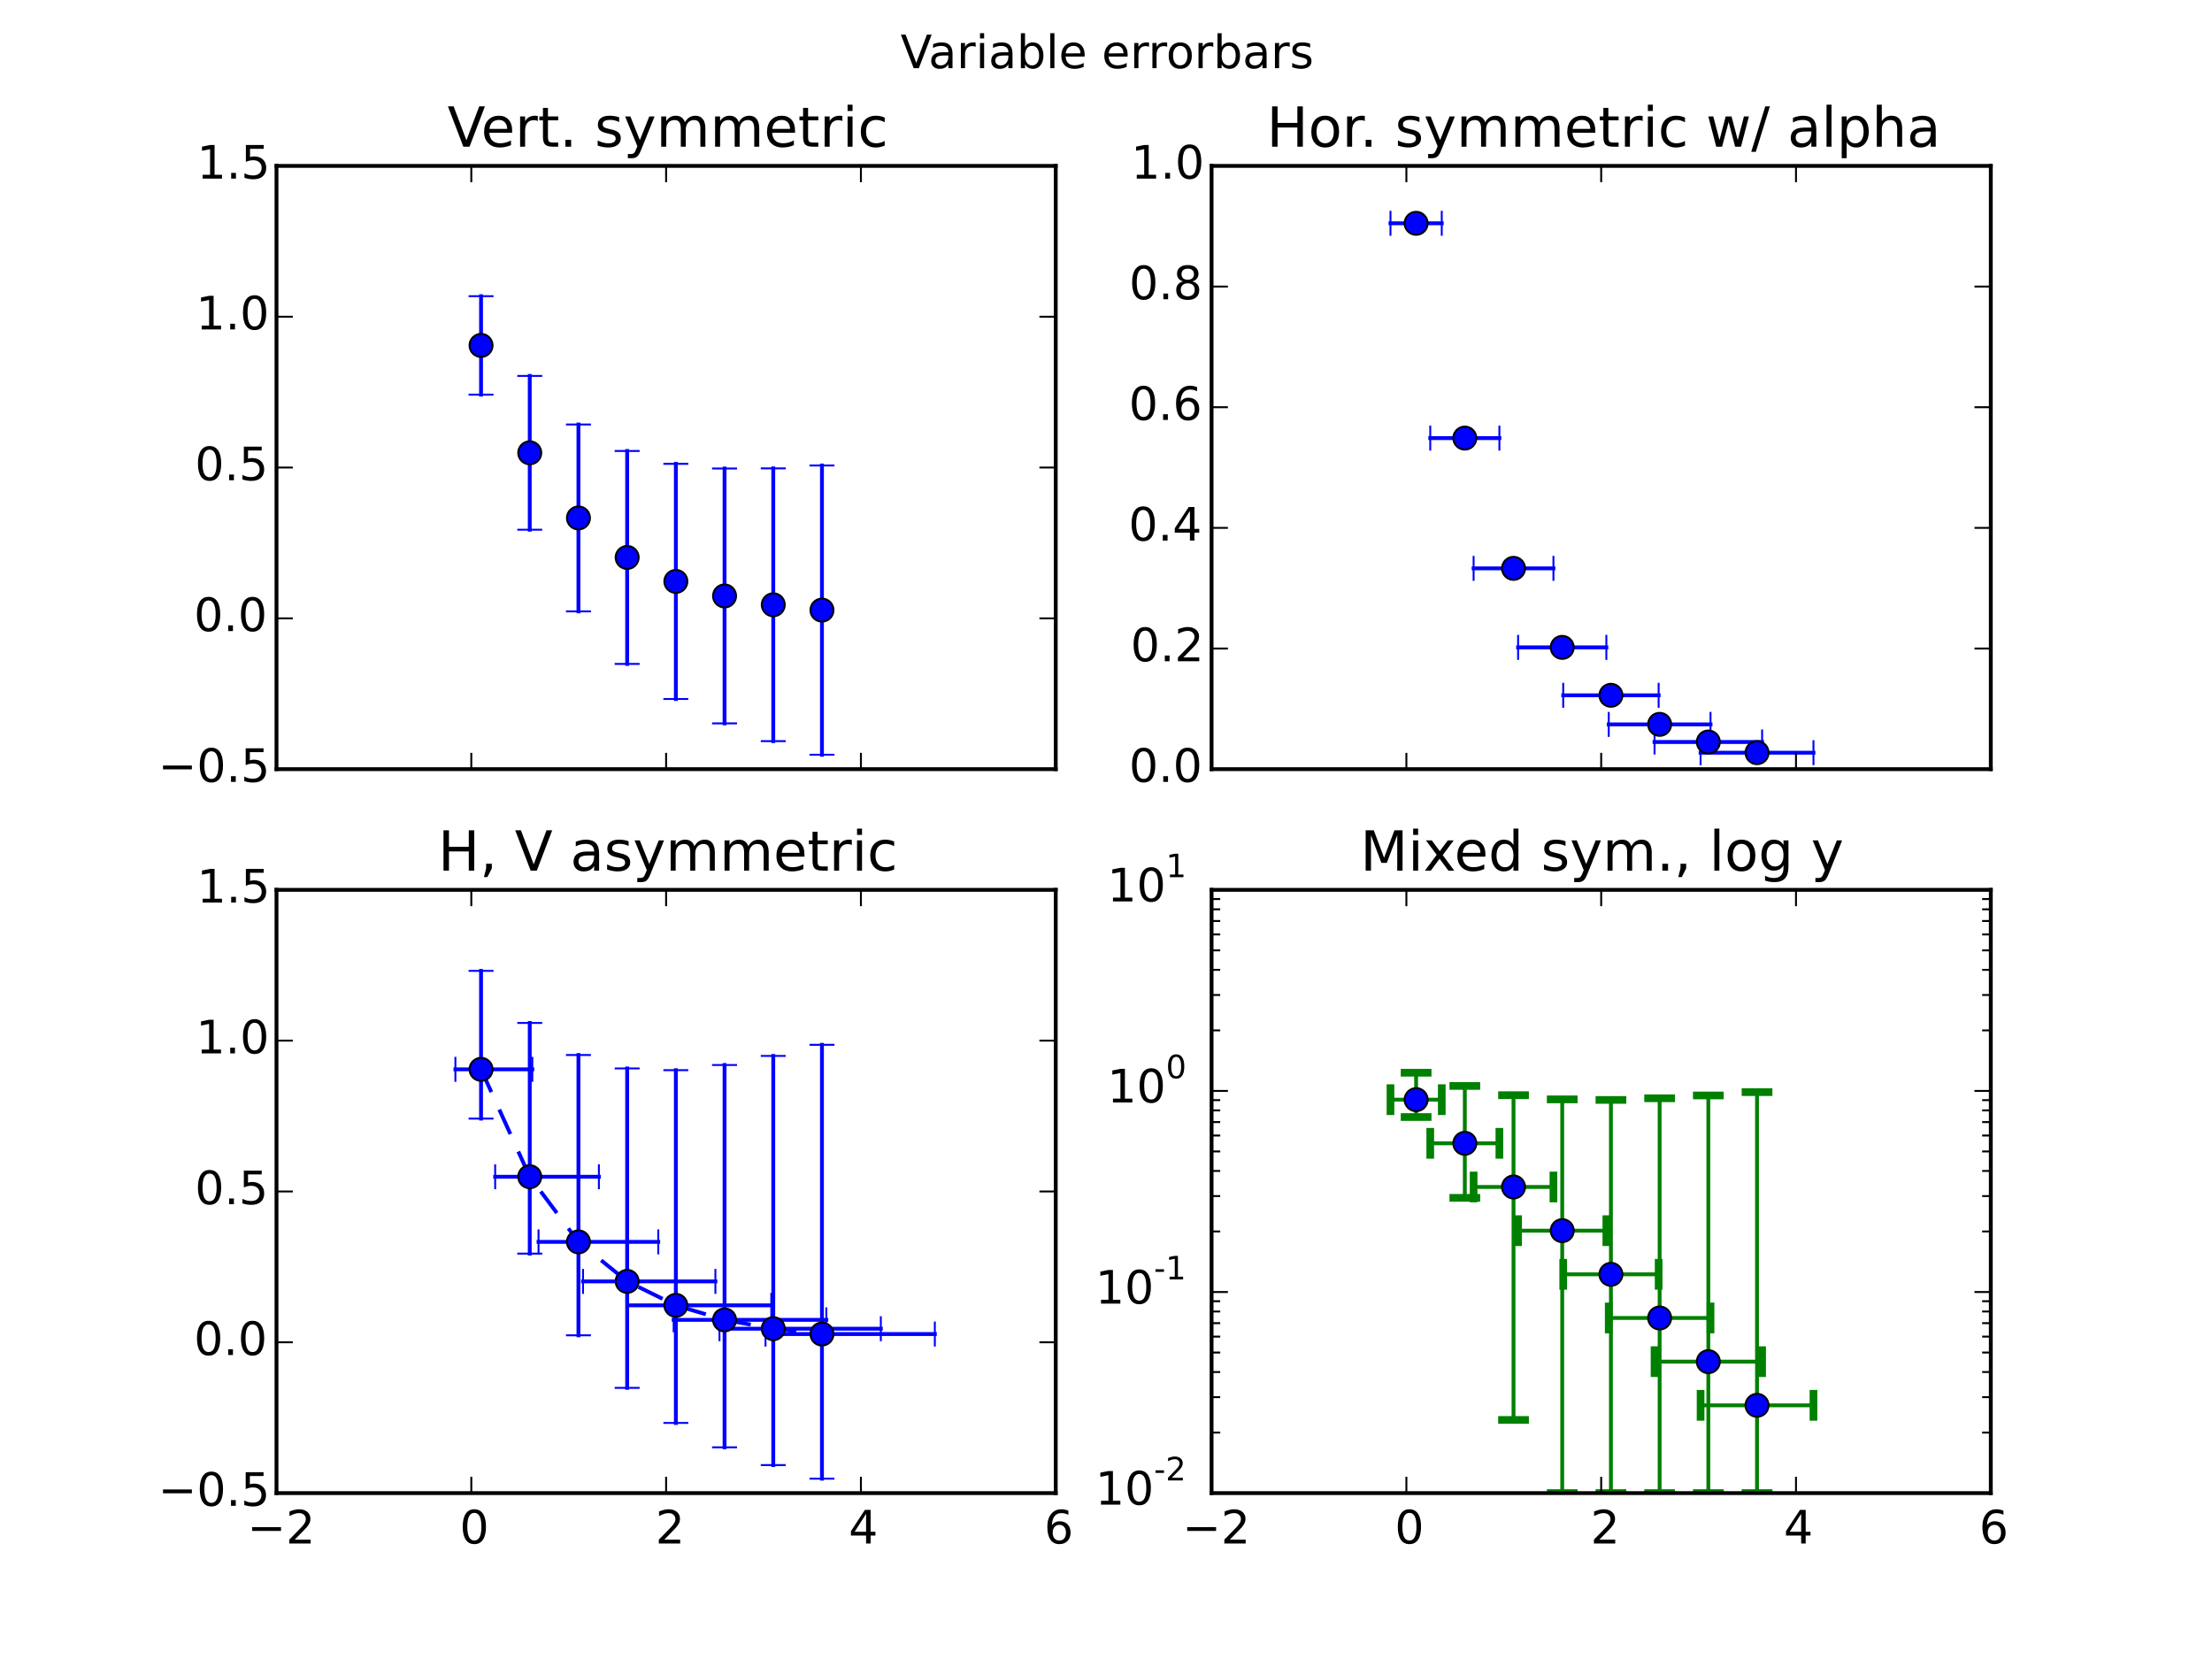 <svg xmlns="http://www.w3.org/2000/svg" xmlns:xlink="http://www.w3.org/1999/xlink" width="768" height="576" version="1.1" viewBox="0 0 576 432"><defs><style type="text/css">*{stroke-linecap:square;stroke-linejoin:round}</style></defs><g id="figure_1"><g id="patch_1"><path d="M0 432 L576 432 L576 0 L0 0 z" style="fill:#fff"/></g><g id="axes_1"><g id="patch_2"><path d="M72 200.291 L274.909 200.291 L274.909 43.2 L72 43.2 z" style="fill:#fff"/></g><g id="LineCollection_1"><defs><path id="C0_0_62e1e3ddfa" d="M125.264 -329.23 L125.264 -354.875"/><path id="C0_1_d393bba817" d="M137.945 -294.066 L137.945 -334.111"/><path id="C0_2_05255209c6" d="M150.627 -272.797 L150.627 -321.458"/><path id="C0_3_641a4ade7c" d="M163.309 -259.115 L163.309 -314.565"/><path id="C0_4_e978563fc1" d="M175.991 -249.981 L175.991 -311.219"/><path id="C0_5_f4f16499d6" d="M188.673 -243.631 L188.673 -310"/><path id="C0_6_de2ddfd958" d="M201.355 -239.007 L201.355 -310.033"/><path id="C0_7_a6e14a349b" d="M214.036 -235.468 L214.036 -310.788"/></defs><g clip-path="url(#p13e8d1a78b)"><use style="fill:none;stroke:#00f;stroke-linecap:butt" x="0" y="432" xlink:href="#C0_0_62e1e3ddfa"/></g><g clip-path="url(#p13e8d1a78b)"><use style="fill:none;stroke:#00f;stroke-linecap:butt" x="0" y="432" xlink:href="#C0_1_d393bba817"/></g><g clip-path="url(#p13e8d1a78b)"><use style="fill:none;stroke:#00f;stroke-linecap:butt" x="0" y="432" xlink:href="#C0_2_05255209c6"/></g><g clip-path="url(#p13e8d1a78b)"><use style="fill:none;stroke:#00f;stroke-linecap:butt" x="0" y="432" xlink:href="#C0_3_641a4ade7c"/></g><g clip-path="url(#p13e8d1a78b)"><use style="fill:none;stroke:#00f;stroke-linecap:butt" x="0" y="432" xlink:href="#C0_4_e978563fc1"/></g><g clip-path="url(#p13e8d1a78b)"><use style="fill:none;stroke:#00f;stroke-linecap:butt" x="0" y="432" xlink:href="#C0_5_f4f16499d6"/></g><g clip-path="url(#p13e8d1a78b)"><use style="fill:none;stroke:#00f;stroke-linecap:butt" x="0" y="432" xlink:href="#C0_6_de2ddfd958"/></g><g clip-path="url(#p13e8d1a78b)"><use style="fill:none;stroke:#00f;stroke-linecap:butt" x="0" y="432" xlink:href="#C0_7_a6e14a349b"/></g></g><g id="line2d_1"><defs><path id="me29dd97fba" d="M3 1.83697e-16 L-3 -1.83697e-16" style="stroke:#00f;stroke-linecap:butt;stroke-width:.5"/></defs><g clip-path="url(#p13e8d1a78b)"><use style="fill:#00f;stroke:#00f;stroke-linecap:butt;stroke-width:.5" x="125.264" y="102.77" xlink:href="#me29dd97fba"/><use style="fill:#00f;stroke:#00f;stroke-linecap:butt;stroke-width:.5" x="137.945" y="137.934" xlink:href="#me29dd97fba"/><use style="fill:#00f;stroke:#00f;stroke-linecap:butt;stroke-width:.5" x="150.627" y="159.203" xlink:href="#me29dd97fba"/><use style="fill:#00f;stroke:#00f;stroke-linecap:butt;stroke-width:.5" x="163.309" y="172.885" xlink:href="#me29dd97fba"/><use style="fill:#00f;stroke:#00f;stroke-linecap:butt;stroke-width:.5" x="175.991" y="182.019" xlink:href="#me29dd97fba"/><use style="fill:#00f;stroke:#00f;stroke-linecap:butt;stroke-width:.5" x="188.673" y="188.369" xlink:href="#me29dd97fba"/><use style="fill:#00f;stroke:#00f;stroke-linecap:butt;stroke-width:.5" x="201.355" y="192.993" xlink:href="#me29dd97fba"/><use style="fill:#00f;stroke:#00f;stroke-linecap:butt;stroke-width:.5" x="214.036" y="196.532" xlink:href="#me29dd97fba"/></g></g><g id="line2d_2"><g clip-path="url(#p13e8d1a78b)"><use style="fill:#00f;stroke:#00f;stroke-linecap:butt;stroke-width:.5" x="125.264" y="77.125" xlink:href="#me29dd97fba"/><use style="fill:#00f;stroke:#00f;stroke-linecap:butt;stroke-width:.5" x="137.945" y="97.889" xlink:href="#me29dd97fba"/><use style="fill:#00f;stroke:#00f;stroke-linecap:butt;stroke-width:.5" x="150.627" y="110.542" xlink:href="#me29dd97fba"/><use style="fill:#00f;stroke:#00f;stroke-linecap:butt;stroke-width:.5" x="163.309" y="117.435" xlink:href="#me29dd97fba"/><use style="fill:#00f;stroke:#00f;stroke-linecap:butt;stroke-width:.5" x="175.991" y="120.781" xlink:href="#me29dd97fba"/><use style="fill:#00f;stroke:#00f;stroke-linecap:butt;stroke-width:.5" x="188.673" y="122" xlink:href="#me29dd97fba"/><use style="fill:#00f;stroke:#00f;stroke-linecap:butt;stroke-width:.5" x="201.355" y="121.967" xlink:href="#me29dd97fba"/><use style="fill:#00f;stroke:#00f;stroke-linecap:butt;stroke-width:.5" x="214.036" y="121.212" xlink:href="#me29dd97fba"/></g></g><g id="line2d_3"><defs><path id="m0f54036a79" d="M0 3 C0.796 3 1.559 2.684 2.121 2.121 C2.684 1.559 3 0.796 3 0 C3 -0.796 2.684 -1.559 2.121 -2.121 C1.559 -2.684 0.796 -3 0 -3 C-0.796 -3 -1.559 -2.684 -2.121 -2.121 C-2.684 -1.559 -3 -0.796 -3 0 C-3 0.796 -2.684 1.559 -2.121 2.121 C-1.559 2.684 -0.796 3 0 3 z" style="stroke:#000;stroke-linecap:butt;stroke-width:.5"/></defs><g clip-path="url(#p13e8d1a78b)"><use style="fill:#00f;stroke:#000;stroke-linecap:butt;stroke-width:.5" x="125.264" y="89.947" xlink:href="#m0f54036a79"/><use style="fill:#00f;stroke:#000;stroke-linecap:butt;stroke-width:.5" x="137.945" y="117.912" xlink:href="#m0f54036a79"/><use style="fill:#00f;stroke:#000;stroke-linecap:butt;stroke-width:.5" x="150.627" y="134.873" xlink:href="#m0f54036a79"/><use style="fill:#00f;stroke:#000;stroke-linecap:butt;stroke-width:.5" x="163.309" y="145.16" xlink:href="#m0f54036a79"/><use style="fill:#00f;stroke:#000;stroke-linecap:butt;stroke-width:.5" x="175.991" y="151.4" xlink:href="#m0f54036a79"/><use style="fill:#00f;stroke:#000;stroke-linecap:butt;stroke-width:.5" x="188.673" y="155.184" xlink:href="#m0f54036a79"/><use style="fill:#00f;stroke:#000;stroke-linecap:butt;stroke-width:.5" x="201.355" y="157.48" xlink:href="#m0f54036a79"/><use style="fill:#00f;stroke:#000;stroke-linecap:butt;stroke-width:.5" x="214.036" y="158.872" xlink:href="#m0f54036a79"/></g></g><g id="matplotlib.axis_1"><g id="xtick_1"><g id="line2d_4"><defs><path id="mcb557df647" d="M0 0 L0 -4" style="stroke:#000;stroke-linecap:butt;stroke-width:.5"/></defs><g><use style="stroke:#000;stroke-linecap:butt;stroke-width:.5" x="72" y="200.291" xlink:href="#mcb557df647"/></g></g><g id="line2d_5"><defs><path id="mdad270ee8e" d="M0 0 L0 4" style="stroke:#000;stroke-linecap:butt;stroke-width:.5"/></defs><g><use style="stroke:#000;stroke-linecap:butt;stroke-width:.5" x="72" y="43.2" xlink:href="#mdad270ee8e"/></g></g></g><g id="xtick_2"><g id="line2d_6"><g><use style="stroke:#000;stroke-linecap:butt;stroke-width:.5" x="122.727" y="200.291" xlink:href="#mcb557df647"/></g></g><g id="line2d_7"><g><use style="stroke:#000;stroke-linecap:butt;stroke-width:.5" x="122.727" y="43.2" xlink:href="#mdad270ee8e"/></g></g></g><g id="xtick_3"><g id="line2d_8"><g><use style="stroke:#000;stroke-linecap:butt;stroke-width:.5" x="173.455" y="200.291" xlink:href="#mcb557df647"/></g></g><g id="line2d_9"><g><use style="stroke:#000;stroke-linecap:butt;stroke-width:.5" x="173.455" y="43.2" xlink:href="#mdad270ee8e"/></g></g></g><g id="xtick_4"><g id="line2d_10"><g><use style="stroke:#000;stroke-linecap:butt;stroke-width:.5" x="224.182" y="200.291" xlink:href="#mcb557df647"/></g></g><g id="line2d_11"><g><use style="stroke:#000;stroke-linecap:butt;stroke-width:.5" x="224.182" y="43.2" xlink:href="#mdad270ee8e"/></g></g></g><g id="xtick_5"><g id="line2d_12"><g><use style="stroke:#000;stroke-linecap:butt;stroke-width:.5" x="274.909" y="200.291" xlink:href="#mcb557df647"/></g></g><g id="line2d_13"><g><use style="stroke:#000;stroke-linecap:butt;stroke-width:.5" x="274.909" y="43.2" xlink:href="#mdad270ee8e"/></g></g></g></g><g id="matplotlib.axis_2"><g id="ytick_1"><g id="line2d_14"><defs><path id="mc8fcea1516" d="M0 0 L4 0" style="stroke:#000;stroke-linecap:butt;stroke-width:.5"/></defs><g><use style="stroke:#000;stroke-linecap:butt;stroke-width:.5" x="72" y="200.291" xlink:href="#mc8fcea1516"/></g></g><g id="line2d_15"><defs><path id="m0d5b0a6425" d="M0 0 L-4 0" style="stroke:#000;stroke-linecap:butt;stroke-width:.5"/></defs><g><use style="stroke:#000;stroke-linecap:butt;stroke-width:.5" x="274.909" y="200.291" xlink:href="#m0d5b0a6425"/></g></g><g id="text_1"><defs><path id="BitstreamVeraSans-Roman-2212" d="M10.594 35.5 L73.188 35.5 L73.188 27.203 L10.594 27.203 z"/><path id="BitstreamVeraSans-Roman-30" d="M31.781 66.406 Q24.172 66.406 20.328 58.906 Q16.5 51.422 16.5 36.375 Q16.5 21.391 20.328 13.891 Q24.172 6.391 31.781 6.391 Q39.453 6.391 43.281 13.891 Q47.125 21.391 47.125 36.375 Q47.125 51.422 43.281 58.906 Q39.453 66.406 31.781 66.406 M31.781 74.219 Q44.047 74.219 50.516 64.516 Q56.984 54.828 56.984 36.375 Q56.984 17.969 50.516 8.266 Q44.047 -1.422 31.781 -1.422 Q19.531 -1.422 13.062 8.266 Q6.594 17.969 6.594 36.375 Q6.594 54.828 13.062 64.516 Q19.531 74.219 31.781 74.219"/><path id="BitstreamVeraSans-Roman-2e" d="M10.688 12.406 L21 12.406 L21 0 L10.688 0 z"/><path id="BitstreamVeraSans-Roman-35" d="M10.797 72.906 L49.516 72.906 L49.516 64.594 L19.828 64.594 L19.828 46.734 Q21.969 47.469 24.109 47.828 Q26.266 48.188 28.422 48.188 Q40.625 48.188 47.75 41.5 Q54.891 34.812 54.891 23.391 Q54.891 11.625 47.562 5.094 Q40.234 -1.422 26.906 -1.422 Q22.312 -1.422 17.547 -0.641 Q12.797 0.141 7.719 1.703 L7.719 11.625 Q12.109 9.234 16.797 8.062 Q21.484 6.891 26.703 6.891 Q35.156 6.891 40.078 11.328 Q45.016 15.766 45.016 23.391 Q45.016 31 40.078 35.438 Q35.156 39.891 26.703 39.891 Q22.75 39.891 18.812 39.016 Q14.891 38.141 10.797 36.281 z"/></defs><g transform="translate(41.18 203.602)scale(0.12 -0.12)"><use xlink:href="#BitstreamVeraSans-Roman-2212"/><use x="83.789" xlink:href="#BitstreamVeraSans-Roman-30"/><use x="147.412" xlink:href="#BitstreamVeraSans-Roman-2e"/><use x="179.199" xlink:href="#BitstreamVeraSans-Roman-35"/></g></g></g><g id="ytick_2"><g id="line2d_16"><g><use style="stroke:#000;stroke-linecap:butt;stroke-width:.5" x="72" y="161.018" xlink:href="#mc8fcea1516"/></g></g><g id="line2d_17"><g><use style="stroke:#000;stroke-linecap:butt;stroke-width:.5" x="274.909" y="161.018" xlink:href="#m0d5b0a6425"/></g></g><g id="text_2"><g transform="translate(50.504 164.329)scale(0.12 -0.12)"><use xlink:href="#BitstreamVeraSans-Roman-30"/><use x="63.623" xlink:href="#BitstreamVeraSans-Roman-2e"/><use x="95.41" xlink:href="#BitstreamVeraSans-Roman-30"/></g></g></g><g id="ytick_3"><g id="line2d_18"><g><use style="stroke:#000;stroke-linecap:butt;stroke-width:.5" x="72" y="121.745" xlink:href="#mc8fcea1516"/></g></g><g id="line2d_19"><g><use style="stroke:#000;stroke-linecap:butt;stroke-width:.5" x="274.909" y="121.745" xlink:href="#m0d5b0a6425"/></g></g><g id="text_3"><g transform="translate(50.756 125.057)scale(0.12 -0.12)"><use xlink:href="#BitstreamVeraSans-Roman-30"/><use x="63.623" xlink:href="#BitstreamVeraSans-Roman-2e"/><use x="95.41" xlink:href="#BitstreamVeraSans-Roman-35"/></g></g></g><g id="ytick_4"><g id="line2d_20"><g><use style="stroke:#000;stroke-linecap:butt;stroke-width:.5" x="72" y="82.473" xlink:href="#mc8fcea1516"/></g></g><g id="line2d_21"><g><use style="stroke:#000;stroke-linecap:butt;stroke-width:.5" x="274.909" y="82.473" xlink:href="#m0d5b0a6425"/></g></g><g id="text_4"><defs><path id="BitstreamVeraSans-Roman-31" d="M12.406 8.297 L28.516 8.297 L28.516 63.922 L10.984 60.406 L10.984 69.391 L28.422 72.906 L38.281 72.906 L38.281 8.297 L54.391 8.297 L54.391 0 L12.406 0 z"/></defs><g transform="translate(51.031 85.784)scale(0.12 -0.12)"><use xlink:href="#BitstreamVeraSans-Roman-31"/><use x="63.623" xlink:href="#BitstreamVeraSans-Roman-2e"/><use x="95.41" xlink:href="#BitstreamVeraSans-Roman-30"/></g></g></g><g id="ytick_5"><g id="line2d_22"><g><use style="stroke:#000;stroke-linecap:butt;stroke-width:.5" x="72" y="43.2" xlink:href="#mc8fcea1516"/></g></g><g id="line2d_23"><g><use style="stroke:#000;stroke-linecap:butt;stroke-width:.5" x="274.909" y="43.2" xlink:href="#m0d5b0a6425"/></g></g><g id="text_5"><g transform="translate(51.282 46.511)scale(0.12 -0.12)"><use xlink:href="#BitstreamVeraSans-Roman-31"/><use x="63.623" xlink:href="#BitstreamVeraSans-Roman-2e"/><use x="95.41" xlink:href="#BitstreamVeraSans-Roman-35"/></g></g></g></g><g id="patch_3"><path d="M72 43.2 L274.909 43.2" style="fill:none;stroke:#000"/></g><g id="patch_4"><path d="M274.909 200.291 L274.909 43.2" style="fill:none;stroke:#000"/></g><g id="patch_5"><path d="M72 200.291 L274.909 200.291" style="fill:none;stroke:#000"/></g><g id="patch_6"><path d="M72 200.291 L72 43.2" style="fill:none;stroke:#000"/></g><g id="text_6"><defs><path id="BitstreamVeraSans-Roman-20"/><path id="BitstreamVeraSans-Roman-6d" d="M52 44.188 Q55.375 50.25 60.062 53.125 Q64.75 56 71.094 56 Q79.641 56 84.281 50.016 Q88.922 44.047 88.922 33.016 L88.922 0 L79.891 0 L79.891 32.719 Q79.891 40.578 77.094 44.375 Q74.312 48.188 68.609 48.188 Q61.625 48.188 57.562 43.547 Q53.516 38.922 53.516 30.906 L53.516 0 L44.484 0 L44.484 32.719 Q44.484 40.625 41.703 44.406 Q38.922 48.188 33.109 48.188 Q26.219 48.188 22.156 43.531 Q18.109 38.875 18.109 30.906 L18.109 0 L9.078 0 L9.078 54.688 L18.109 54.688 L18.109 46.188 Q21.188 51.219 25.484 53.609 Q29.781 56 35.688 56 Q41.656 56 45.828 52.969 Q50 49.953 52 44.188"/><path id="BitstreamVeraSans-Roman-69" d="M9.422 54.688 L18.406 54.688 L18.406 0 L9.422 0 zM9.422 75.984 L18.406 75.984 L18.406 64.594 L9.422 64.594 z"/><path id="BitstreamVeraSans-Roman-56" d="M28.609 0 L0.781 72.906 L11.078 72.906 L34.188 11.531 L57.328 72.906 L67.578 72.906 L39.797 0 z"/><path id="BitstreamVeraSans-Roman-79" d="M32.172 -5.078 Q28.375 -14.844 24.75 -17.812 Q21.141 -20.797 15.094 -20.797 L7.906 -20.797 L7.906 -13.281 L13.188 -13.281 Q16.891 -13.281 18.938 -11.516 Q21 -9.766 23.484 -3.219 L25.094 0.875 L2.984 54.688 L12.5 54.688 L29.594 11.922 L46.688 54.688 L56.203 54.688 z"/><path id="BitstreamVeraSans-Roman-65" d="M56.203 29.594 L56.203 25.203 L14.891 25.203 Q15.484 15.922 20.484 11.062 Q25.484 6.203 34.422 6.203 Q39.594 6.203 44.453 7.469 Q49.312 8.734 54.109 11.281 L54.109 2.781 Q49.266 0.734 44.188 -0.344 Q39.109 -1.422 33.891 -1.422 Q20.797 -1.422 13.156 6.188 Q5.516 13.812 5.516 26.812 Q5.516 40.234 12.766 48.109 Q20.016 56 32.328 56 Q43.359 56 49.781 48.891 Q56.203 41.797 56.203 29.594 M47.219 32.234 Q47.125 39.594 43.094 43.984 Q39.062 48.391 32.422 48.391 Q24.906 48.391 20.391 44.141 Q15.875 39.891 15.188 32.172 z"/><path id="BitstreamVeraSans-Roman-74" d="M18.312 70.219 L18.312 54.688 L36.812 54.688 L36.812 47.703 L18.312 47.703 L18.312 18.016 Q18.312 11.328 20.141 9.422 Q21.969 7.516 27.594 7.516 L36.812 7.516 L36.812 0 L27.594 0 Q17.188 0 13.234 3.875 Q9.281 7.766 9.281 18.016 L9.281 47.703 L2.688 47.703 L2.688 54.688 L9.281 54.688 L9.281 70.219 z"/><path id="BitstreamVeraSans-Roman-72" d="M41.109 46.297 Q39.594 47.172 37.812 47.578 Q36.031 48 33.891 48 Q26.266 48 22.188 43.047 Q18.109 38.094 18.109 28.812 L18.109 0 L9.078 0 L9.078 54.688 L18.109 54.688 L18.109 46.188 Q20.953 51.172 25.484 53.578 Q30.031 56 36.531 56 Q37.453 56 38.578 55.875 Q39.703 55.766 41.062 55.516 z"/><path id="BitstreamVeraSans-Roman-73" d="M44.281 53.078 L44.281 44.578 Q40.484 46.531 36.375 47.5 Q32.281 48.484 27.875 48.484 Q21.188 48.484 17.844 46.438 Q14.5 44.391 14.5 40.281 Q14.5 37.156 16.891 35.375 Q19.281 33.594 26.516 31.984 L29.594 31.297 Q39.156 29.25 43.188 25.516 Q47.219 21.781 47.219 15.094 Q47.219 7.469 41.188 3.016 Q35.156 -1.422 24.609 -1.422 Q20.219 -1.422 15.453 -0.562 Q10.688 0.297 5.422 2 L5.422 11.281 Q10.406 8.688 15.234 7.391 Q20.062 6.109 24.812 6.109 Q31.156 6.109 34.562 8.281 Q37.984 10.453 37.984 14.406 Q37.984 18.062 35.516 20.016 Q33.062 21.969 24.703 23.781 L21.578 24.516 Q13.234 26.266 9.516 29.906 Q5.812 33.547 5.812 39.891 Q5.812 47.609 11.281 51.797 Q16.75 56 26.812 56 Q31.781 56 36.172 55.266 Q40.578 54.547 44.281 53.078"/><path id="BitstreamVeraSans-Roman-63" d="M48.781 52.594 L48.781 44.188 Q44.969 46.297 41.141 47.344 Q37.312 48.391 33.406 48.391 Q24.656 48.391 19.812 42.844 Q14.984 37.312 14.984 27.297 Q14.984 17.281 19.812 11.734 Q24.656 6.203 33.406 6.203 Q37.312 6.203 41.141 7.25 Q44.969 8.297 48.781 10.406 L48.781 2.094 Q45.016 0.344 40.984 -0.531 Q36.969 -1.422 32.422 -1.422 Q20.062 -1.422 12.781 6.344 Q5.516 14.109 5.516 27.297 Q5.516 40.672 12.859 48.328 Q20.219 56 33.016 56 Q37.156 56 41.109 55.141 Q45.062 54.297 48.781 52.594"/></defs><g transform="translate(116.534 38.2)scale(0.144 -0.144)"><use xlink:href="#BitstreamVeraSans-Roman-56"/><use x="60.658" xlink:href="#BitstreamVeraSans-Roman-65"/><use x="122.182" xlink:href="#BitstreamVeraSans-Roman-72"/><use x="163.295" xlink:href="#BitstreamVeraSans-Roman-74"/><use x="202.504" xlink:href="#BitstreamVeraSans-Roman-2e"/><use x="234.291" xlink:href="#BitstreamVeraSans-Roman-20"/><use x="266.078" xlink:href="#BitstreamVeraSans-Roman-73"/><use x="318.178" xlink:href="#BitstreamVeraSans-Roman-79"/><use x="377.357" xlink:href="#BitstreamVeraSans-Roman-6d"/><use x="474.77" xlink:href="#BitstreamVeraSans-Roman-6d"/><use x="572.182" xlink:href="#BitstreamVeraSans-Roman-65"/><use x="633.705" xlink:href="#BitstreamVeraSans-Roman-74"/><use x="672.914" xlink:href="#BitstreamVeraSans-Roman-72"/><use x="714.027" xlink:href="#BitstreamVeraSans-Roman-69"/><use x="741.811" xlink:href="#BitstreamVeraSans-Roman-63"/></g></g></g><g id="axes_2"><g id="patch_7"><path d="M315.491 200.291 L518.4 200.291 L518.4 43.2 L315.491 43.2 z" style="fill:#fff"/></g><g id="LineCollection_2"><defs><path id="C1_0_6b0acd9c95" d="M362.078 -373.851 L375.431 -373.851"/><path id="C1_1_288ee6043d" d="M372.434 -317.922 L390.438 -317.922"/><path id="C1_2_b9d3680478" d="M383.725 -284 L404.511 -284"/><path id="C1_3_893ed871d7" d="M395.311 -263.425 L418.289 -263.425"/><path id="C1_4_acf65b72e1" d="M407.058 -250.946 L431.906 -250.946"/><path id="C1_5_f1f8eca524" d="M418.911 -243.377 L445.416 -243.377"/><path id="C1_6_a18ae848d3" d="M430.841 -238.786 L458.85 -238.786"/><path id="C1_7_7af960ec9d" d="M442.83 -236.001 L472.225 -236.001"/></defs><g clip-path="url(#p681a40050c)"><use style="fill:none;opacity:.4;stroke:#00f;stroke-linecap:butt" x="0" y="432" xlink:href="#C1_0_6b0acd9c95"/></g><g clip-path="url(#p681a40050c)"><use style="fill:none;opacity:.4;stroke:#00f;stroke-linecap:butt" x="0" y="432" xlink:href="#C1_1_288ee6043d"/></g><g clip-path="url(#p681a40050c)"><use style="fill:none;opacity:.4;stroke:#00f;stroke-linecap:butt" x="0" y="432" xlink:href="#C1_2_b9d3680478"/></g><g clip-path="url(#p681a40050c)"><use style="fill:none;opacity:.4;stroke:#00f;stroke-linecap:butt" x="0" y="432" xlink:href="#C1_3_893ed871d7"/></g><g clip-path="url(#p681a40050c)"><use style="fill:none;opacity:.4;stroke:#00f;stroke-linecap:butt" x="0" y="432" xlink:href="#C1_4_acf65b72e1"/></g><g clip-path="url(#p681a40050c)"><use style="fill:none;opacity:.4;stroke:#00f;stroke-linecap:butt" x="0" y="432" xlink:href="#C1_5_f1f8eca524"/></g><g clip-path="url(#p681a40050c)"><use style="fill:none;opacity:.4;stroke:#00f;stroke-linecap:butt" x="0" y="432" xlink:href="#C1_6_a18ae848d3"/></g><g clip-path="url(#p681a40050c)"><use style="fill:none;opacity:.4;stroke:#00f;stroke-linecap:butt" x="0" y="432" xlink:href="#C1_7_7af960ec9d"/></g></g><g id="line2d_24"><defs><path id="mbe4d45bd23" d="M0 3 L0 -3" style="stroke:#00f;stroke-linecap:butt;stroke-width:.5"/></defs><g clip-path="url(#p681a40050c)"><use style="fill:#00f;opacity:.4;stroke:#00f;stroke-linecap:butt;stroke-width:.5" x="362.078" y="58.149" xlink:href="#mbe4d45bd23"/><use style="fill:#00f;opacity:.4;stroke:#00f;stroke-linecap:butt;stroke-width:.5" x="372.434" y="114.078" xlink:href="#mbe4d45bd23"/><use style="fill:#00f;opacity:.4;stroke:#00f;stroke-linecap:butt;stroke-width:.5" x="383.725" y="148" xlink:href="#mbe4d45bd23"/><use style="fill:#00f;opacity:.4;stroke:#00f;stroke-linecap:butt;stroke-width:.5" x="395.311" y="168.575" xlink:href="#mbe4d45bd23"/><use style="fill:#00f;opacity:.4;stroke:#00f;stroke-linecap:butt;stroke-width:.5" x="407.058" y="181.054" xlink:href="#mbe4d45bd23"/><use style="fill:#00f;opacity:.4;stroke:#00f;stroke-linecap:butt;stroke-width:.5" x="418.911" y="188.623" xlink:href="#mbe4d45bd23"/><use style="fill:#00f;opacity:.4;stroke:#00f;stroke-linecap:butt;stroke-width:.5" x="430.841" y="193.214" xlink:href="#mbe4d45bd23"/><use style="fill:#00f;opacity:.4;stroke:#00f;stroke-linecap:butt;stroke-width:.5" x="442.83" y="195.999" xlink:href="#mbe4d45bd23"/></g></g><g id="line2d_25"><g clip-path="url(#p681a40050c)"><use style="fill:#00f;opacity:.4;stroke:#00f;stroke-linecap:butt;stroke-width:.5" x="375.431" y="58.149" xlink:href="#mbe4d45bd23"/><use style="fill:#00f;opacity:.4;stroke:#00f;stroke-linecap:butt;stroke-width:.5" x="390.438" y="114.078" xlink:href="#mbe4d45bd23"/><use style="fill:#00f;opacity:.4;stroke:#00f;stroke-linecap:butt;stroke-width:.5" x="404.511" y="148" xlink:href="#mbe4d45bd23"/><use style="fill:#00f;opacity:.4;stroke:#00f;stroke-linecap:butt;stroke-width:.5" x="418.289" y="168.575" xlink:href="#mbe4d45bd23"/><use style="fill:#00f;opacity:.4;stroke:#00f;stroke-linecap:butt;stroke-width:.5" x="431.906" y="181.054" xlink:href="#mbe4d45bd23"/><use style="fill:#00f;opacity:.4;stroke:#00f;stroke-linecap:butt;stroke-width:.5" x="445.416" y="188.623" xlink:href="#mbe4d45bd23"/><use style="fill:#00f;opacity:.4;stroke:#00f;stroke-linecap:butt;stroke-width:.5" x="458.85" y="193.214" xlink:href="#mbe4d45bd23"/><use style="fill:#00f;opacity:.4;stroke:#00f;stroke-linecap:butt;stroke-width:.5" x="472.225" y="195.999" xlink:href="#mbe4d45bd23"/></g></g><g id="line2d_26"><defs><path id="m0a6cb08e33" d="M0 3 C0.796 3 1.559 2.684 2.121 2.121 C2.684 1.559 3 0.796 3 0 C3 -0.796 2.684 -1.559 2.121 -2.121 C1.559 -2.684 0.796 -3 0 -3 C-0.796 -3 -1.559 -2.684 -2.121 -2.121 C-2.684 -1.559 -3 -0.796 -3 0 C-3 0.796 -2.684 1.559 -2.121 2.121 C-1.559 2.684 -0.796 3 0 3 z" style="stroke:#000;stroke-linecap:butt;stroke-width:.5"/></defs><g clip-path="url(#p681a40050c)"><use style="fill:#00f;opacity:.4;stroke:#000;stroke-linecap:butt;stroke-width:.5" x="368.755" y="58.149" xlink:href="#m0a6cb08e33"/><use style="fill:#00f;opacity:.4;stroke:#000;stroke-linecap:butt;stroke-width:.5" x="381.436" y="114.078" xlink:href="#m0a6cb08e33"/><use style="fill:#00f;opacity:.4;stroke:#000;stroke-linecap:butt;stroke-width:.5" x="394.118" y="148" xlink:href="#m0a6cb08e33"/><use style="fill:#00f;opacity:.4;stroke:#000;stroke-linecap:butt;stroke-width:.5" x="406.8" y="168.575" xlink:href="#m0a6cb08e33"/><use style="fill:#00f;opacity:.4;stroke:#000;stroke-linecap:butt;stroke-width:.5" x="419.482" y="181.054" xlink:href="#m0a6cb08e33"/><use style="fill:#00f;opacity:.4;stroke:#000;stroke-linecap:butt;stroke-width:.5" x="432.164" y="188.623" xlink:href="#m0a6cb08e33"/><use style="fill:#00f;opacity:.4;stroke:#000;stroke-linecap:butt;stroke-width:.5" x="444.845" y="193.214" xlink:href="#m0a6cb08e33"/><use style="fill:#00f;opacity:.4;stroke:#000;stroke-linecap:butt;stroke-width:.5" x="457.527" y="195.999" xlink:href="#m0a6cb08e33"/></g></g><g id="matplotlib.axis_3"><g id="xtick_6"><g id="line2d_27"><g><use style="stroke:#000;stroke-linecap:butt;stroke-width:.5" x="315.491" y="200.291" xlink:href="#mcb557df647"/></g></g><g id="line2d_28"><g><use style="stroke:#000;stroke-linecap:butt;stroke-width:.5" x="315.491" y="43.2" xlink:href="#mdad270ee8e"/></g></g></g><g id="xtick_7"><g id="line2d_29"><g><use style="stroke:#000;stroke-linecap:butt;stroke-width:.5" x="366.218" y="200.291" xlink:href="#mcb557df647"/></g></g><g id="line2d_30"><g><use style="stroke:#000;stroke-linecap:butt;stroke-width:.5" x="366.218" y="43.2" xlink:href="#mdad270ee8e"/></g></g></g><g id="xtick_8"><g id="line2d_31"><g><use style="stroke:#000;stroke-linecap:butt;stroke-width:.5" x="416.945" y="200.291" xlink:href="#mcb557df647"/></g></g><g id="line2d_32"><g><use style="stroke:#000;stroke-linecap:butt;stroke-width:.5" x="416.945" y="43.2" xlink:href="#mdad270ee8e"/></g></g></g><g id="xtick_9"><g id="line2d_33"><g><use style="stroke:#000;stroke-linecap:butt;stroke-width:.5" x="467.673" y="200.291" xlink:href="#mcb557df647"/></g></g><g id="line2d_34"><g><use style="stroke:#000;stroke-linecap:butt;stroke-width:.5" x="467.673" y="43.2" xlink:href="#mdad270ee8e"/></g></g></g><g id="xtick_10"><g id="line2d_35"><g><use style="stroke:#000;stroke-linecap:butt;stroke-width:.5" x="518.4" y="200.291" xlink:href="#mcb557df647"/></g></g><g id="line2d_36"><g><use style="stroke:#000;stroke-linecap:butt;stroke-width:.5" x="518.4" y="43.2" xlink:href="#mdad270ee8e"/></g></g></g></g><g id="matplotlib.axis_4"><g id="ytick_6"><g id="line2d_37"><g><use style="stroke:#000;stroke-linecap:butt;stroke-width:.5" x="315.491" y="200.291" xlink:href="#mc8fcea1516"/></g></g><g id="line2d_38"><g><use style="stroke:#000;stroke-linecap:butt;stroke-width:.5" x="518.4" y="200.291" xlink:href="#m0d5b0a6425"/></g></g><g id="text_7"><g transform="translate(293.995 203.602)scale(0.12 -0.12)"><use xlink:href="#BitstreamVeraSans-Roman-30"/><use x="63.623" xlink:href="#BitstreamVeraSans-Roman-2e"/><use x="95.41" xlink:href="#BitstreamVeraSans-Roman-30"/></g></g></g><g id="ytick_7"><g id="line2d_39"><g><use style="stroke:#000;stroke-linecap:butt;stroke-width:.5" x="315.491" y="168.873" xlink:href="#mc8fcea1516"/></g></g><g id="line2d_40"><g><use style="stroke:#000;stroke-linecap:butt;stroke-width:.5" x="518.4" y="168.873" xlink:href="#m0d5b0a6425"/></g></g><g id="text_8"><defs><path id="BitstreamVeraSans-Roman-32" d="M19.188 8.297 L53.609 8.297 L53.609 0 L7.328 0 L7.328 8.297 Q12.938 14.109 22.625 23.891 Q32.328 33.688 34.812 36.531 Q39.547 41.844 41.422 45.531 Q43.312 49.219 43.312 52.781 Q43.312 58.594 39.234 62.25 Q35.156 65.922 28.609 65.922 Q23.969 65.922 18.812 64.312 Q13.672 62.703 7.812 59.422 L7.812 69.391 Q13.766 71.781 18.938 73 Q24.125 74.219 28.422 74.219 Q39.75 74.219 46.484 68.547 Q53.219 62.891 53.219 53.422 Q53.219 48.922 51.531 44.891 Q49.859 40.875 45.406 35.406 Q44.188 33.984 37.641 27.219 Q31.109 20.453 19.188 8.297"/></defs><g transform="translate(294.4 172.184)scale(0.12 -0.12)"><use xlink:href="#BitstreamVeraSans-Roman-30"/><use x="63.623" xlink:href="#BitstreamVeraSans-Roman-2e"/><use x="95.41" xlink:href="#BitstreamVeraSans-Roman-32"/></g></g></g><g id="ytick_8"><g id="line2d_41"><g><use style="stroke:#000;stroke-linecap:butt;stroke-width:.5" x="315.491" y="137.455" xlink:href="#mc8fcea1516"/></g></g><g id="line2d_42"><g><use style="stroke:#000;stroke-linecap:butt;stroke-width:.5" x="518.4" y="137.455" xlink:href="#m0d5b0a6425"/></g></g><g id="text_9"><defs><path id="BitstreamVeraSans-Roman-34" d="M37.797 64.312 L12.891 25.391 L37.797 25.391 zM35.203 72.906 L47.609 72.906 L47.609 25.391 L58.016 25.391 L58.016 17.188 L47.609 17.188 L47.609 0 L37.797 0 L37.797 17.188 L4.891 17.188 L4.891 26.703 z"/></defs><g transform="translate(293.872 140.766)scale(0.12 -0.12)"><use xlink:href="#BitstreamVeraSans-Roman-30"/><use x="63.623" xlink:href="#BitstreamVeraSans-Roman-2e"/><use x="95.41" xlink:href="#BitstreamVeraSans-Roman-34"/></g></g></g><g id="ytick_9"><g id="line2d_43"><g><use style="stroke:#000;stroke-linecap:butt;stroke-width:.5" x="315.491" y="106.036" xlink:href="#mc8fcea1516"/></g></g><g id="line2d_44"><g><use style="stroke:#000;stroke-linecap:butt;stroke-width:.5" x="518.4" y="106.036" xlink:href="#m0d5b0a6425"/></g></g><g id="text_10"><defs><path id="BitstreamVeraSans-Roman-36" d="M33.016 40.375 Q26.375 40.375 22.484 35.828 Q18.609 31.297 18.609 23.391 Q18.609 15.531 22.484 10.953 Q26.375 6.391 33.016 6.391 Q39.656 6.391 43.531 10.953 Q47.406 15.531 47.406 23.391 Q47.406 31.297 43.531 35.828 Q39.656 40.375 33.016 40.375 M52.594 71.297 L52.594 62.312 Q48.875 64.062 45.094 64.984 Q41.312 65.922 37.594 65.922 Q27.828 65.922 22.672 59.328 Q17.531 52.734 16.797 39.406 Q19.672 43.656 24.016 45.922 Q28.375 48.188 33.594 48.188 Q44.578 48.188 50.953 41.516 Q57.328 34.859 57.328 23.391 Q57.328 12.156 50.688 5.359 Q44.047 -1.422 33.016 -1.422 Q20.359 -1.422 13.672 8.266 Q6.984 17.969 6.984 36.375 Q6.984 53.656 15.188 63.938 Q23.391 74.219 37.203 74.219 Q40.922 74.219 44.703 73.484 Q48.484 72.75 52.594 71.297"/></defs><g transform="translate(293.954 109.348)scale(0.12 -0.12)"><use xlink:href="#BitstreamVeraSans-Roman-30"/><use x="63.623" xlink:href="#BitstreamVeraSans-Roman-2e"/><use x="95.41" xlink:href="#BitstreamVeraSans-Roman-36"/></g></g></g><g id="ytick_10"><g id="line2d_45"><g><use style="stroke:#000;stroke-linecap:butt;stroke-width:.5" x="315.491" y="74.618" xlink:href="#mc8fcea1516"/></g></g><g id="line2d_46"><g><use style="stroke:#000;stroke-linecap:butt;stroke-width:.5" x="518.4" y="74.618" xlink:href="#m0d5b0a6425"/></g></g><g id="text_11"><defs><path id="BitstreamVeraSans-Roman-38" d="M31.781 34.625 Q24.75 34.625 20.719 30.859 Q16.703 27.094 16.703 20.516 Q16.703 13.922 20.719 10.156 Q24.75 6.391 31.781 6.391 Q38.812 6.391 42.859 10.172 Q46.922 13.969 46.922 20.516 Q46.922 27.094 42.891 30.859 Q38.875 34.625 31.781 34.625 M21.922 38.812 Q15.578 40.375 12.031 44.719 Q8.5 49.078 8.5 55.328 Q8.5 64.062 14.719 69.141 Q20.953 74.219 31.781 74.219 Q42.672 74.219 48.875 69.141 Q55.078 64.062 55.078 55.328 Q55.078 49.078 51.531 44.719 Q48 40.375 41.703 38.812 Q48.828 37.156 52.797 32.312 Q56.781 27.484 56.781 20.516 Q56.781 9.906 50.312 4.234 Q43.844 -1.422 31.781 -1.422 Q19.734 -1.422 13.25 4.234 Q6.781 9.906 6.781 20.516 Q6.781 27.484 10.781 32.312 Q14.797 37.156 21.922 38.812 M18.312 54.391 Q18.312 48.734 21.844 45.562 Q25.391 42.391 31.781 42.391 Q38.141 42.391 41.719 45.562 Q45.312 48.734 45.312 54.391 Q45.312 60.062 41.719 63.234 Q38.141 66.406 31.781 66.406 Q25.391 66.406 21.844 63.234 Q18.312 60.062 18.312 54.391"/></defs><g transform="translate(294.02 77.929)scale(0.12 -0.12)"><use xlink:href="#BitstreamVeraSans-Roman-30"/><use x="63.623" xlink:href="#BitstreamVeraSans-Roman-2e"/><use x="95.41" xlink:href="#BitstreamVeraSans-Roman-38"/></g></g></g><g id="ytick_11"><g id="line2d_47"><g><use style="stroke:#000;stroke-linecap:butt;stroke-width:.5" x="315.491" y="43.2" xlink:href="#mc8fcea1516"/></g></g><g id="line2d_48"><g><use style="stroke:#000;stroke-linecap:butt;stroke-width:.5" x="518.4" y="43.2" xlink:href="#m0d5b0a6425"/></g></g><g id="text_12"><g transform="translate(294.522 46.511)scale(0.12 -0.12)"><use xlink:href="#BitstreamVeraSans-Roman-31"/><use x="63.623" xlink:href="#BitstreamVeraSans-Roman-2e"/><use x="95.41" xlink:href="#BitstreamVeraSans-Roman-30"/></g></g></g></g><g id="patch_8"><path d="M315.491 43.2 L518.4 43.2" style="fill:none;stroke:#000"/></g><g id="patch_9"><path d="M518.4 200.291 L518.4 43.2" style="fill:none;stroke:#000"/></g><g id="patch_10"><path d="M315.491 200.291 L518.4 200.291" style="fill:none;stroke:#000"/></g><g id="patch_11"><path d="M315.491 200.291 L315.491 43.2" style="fill:none;stroke:#000"/></g><g id="text_13"><defs><path id="BitstreamVeraSans-Roman-6f" d="M30.609 48.391 Q23.391 48.391 19.188 42.75 Q14.984 37.109 14.984 27.297 Q14.984 17.484 19.156 11.844 Q23.344 6.203 30.609 6.203 Q37.797 6.203 41.984 11.859 Q46.188 17.531 46.188 27.297 Q46.188 37.016 41.984 42.703 Q37.797 48.391 30.609 48.391 M30.609 56 Q42.328 56 49.016 48.375 Q55.719 40.766 55.719 27.297 Q55.719 13.875 49.016 6.219 Q42.328 -1.422 30.609 -1.422 Q18.844 -1.422 12.172 6.219 Q5.516 13.875 5.516 27.297 Q5.516 40.766 12.172 48.375 Q18.844 56 30.609 56"/><path id="BitstreamVeraSans-Roman-6c" d="M9.422 75.984 L18.406 75.984 L18.406 0 L9.422 0 z"/><path id="BitstreamVeraSans-Roman-68" d="M54.891 33.016 L54.891 0 L45.906 0 L45.906 32.719 Q45.906 40.484 42.875 44.328 Q39.844 48.188 33.797 48.188 Q26.516 48.188 22.312 43.547 Q18.109 38.922 18.109 30.906 L18.109 0 L9.078 0 L9.078 75.984 L18.109 75.984 L18.109 46.188 Q21.344 51.125 25.703 53.562 Q30.078 56 35.797 56 Q45.219 56 50.047 50.172 Q54.891 44.344 54.891 33.016"/><path id="BitstreamVeraSans-Roman-2f" d="M25.391 72.906 L33.688 72.906 L8.297 -9.281 L0 -9.281 z"/><path id="BitstreamVeraSans-Roman-77" d="M4.203 54.688 L13.188 54.688 L24.422 12.016 L35.594 54.688 L46.188 54.688 L57.422 12.016 L68.609 54.688 L77.594 54.688 L63.281 0 L52.688 0 L40.922 44.828 L29.109 0 L18.5 0 z"/><path id="BitstreamVeraSans-Roman-61" d="M34.281 27.484 Q23.391 27.484 19.188 25 Q14.984 22.516 14.984 16.5 Q14.984 11.719 18.141 8.906 Q21.297 6.109 26.703 6.109 Q34.188 6.109 38.703 11.406 Q43.219 16.703 43.219 25.484 L43.219 27.484 zM52.203 31.203 L52.203 0 L43.219 0 L43.219 8.297 Q40.141 3.328 35.547 0.953 Q30.953 -1.422 24.312 -1.422 Q15.922 -1.422 10.953 3.297 Q6 8.016 6 15.922 Q6 25.141 12.172 29.828 Q18.359 34.516 30.609 34.516 L43.219 34.516 L43.219 35.406 Q43.219 41.609 39.141 45 Q35.062 48.391 27.688 48.391 Q23 48.391 18.547 47.266 Q14.109 46.141 10.016 43.891 L10.016 52.203 Q14.938 54.109 19.578 55.047 Q24.219 56 28.609 56 Q40.484 56 46.344 49.844 Q52.203 43.703 52.203 31.203"/><path id="BitstreamVeraSans-Roman-70" d="M18.109 8.203 L18.109 -20.797 L9.078 -20.797 L9.078 54.688 L18.109 54.688 L18.109 46.391 Q20.953 51.266 25.266 53.625 Q29.594 56 35.594 56 Q45.562 56 51.781 48.094 Q58.016 40.188 58.016 27.297 Q58.016 14.406 51.781 6.484 Q45.562 -1.422 35.594 -1.422 Q29.594 -1.422 25.266 0.953 Q20.953 3.328 18.109 8.203 M48.688 27.297 Q48.688 37.203 44.609 42.844 Q40.531 48.484 33.406 48.484 Q26.266 48.484 22.188 42.844 Q18.109 37.203 18.109 27.297 Q18.109 17.391 22.188 11.75 Q26.266 6.109 33.406 6.109 Q40.531 6.109 44.609 11.75 Q48.688 17.391 48.688 27.297"/><path id="BitstreamVeraSans-Roman-48" d="M9.812 72.906 L19.672 72.906 L19.672 43.016 L55.516 43.016 L55.516 72.906 L65.375 72.906 L65.375 0 L55.516 0 L55.516 34.719 L19.672 34.719 L19.672 0 L9.812 0 z"/></defs><g transform="translate(329.84 38.2)scale(0.144 -0.144)"><use xlink:href="#BitstreamVeraSans-Roman-48"/><use x="75.195" xlink:href="#BitstreamVeraSans-Roman-6f"/><use x="136.377" xlink:href="#BitstreamVeraSans-Roman-72"/><use x="168.365" xlink:href="#BitstreamVeraSans-Roman-2e"/><use x="200.152" xlink:href="#BitstreamVeraSans-Roman-20"/><use x="231.939" xlink:href="#BitstreamVeraSans-Roman-73"/><use x="284.039" xlink:href="#BitstreamVeraSans-Roman-79"/><use x="343.219" xlink:href="#BitstreamVeraSans-Roman-6d"/><use x="440.631" xlink:href="#BitstreamVeraSans-Roman-6d"/><use x="538.043" xlink:href="#BitstreamVeraSans-Roman-65"/><use x="599.566" xlink:href="#BitstreamVeraSans-Roman-74"/><use x="638.775" xlink:href="#BitstreamVeraSans-Roman-72"/><use x="679.889" xlink:href="#BitstreamVeraSans-Roman-69"/><use x="707.672" xlink:href="#BitstreamVeraSans-Roman-63"/><use x="762.652" xlink:href="#BitstreamVeraSans-Roman-20"/><use x="794.439" xlink:href="#BitstreamVeraSans-Roman-77"/><use x="876.227" xlink:href="#BitstreamVeraSans-Roman-2f"/><use x="909.918" xlink:href="#BitstreamVeraSans-Roman-20"/><use x="941.705" xlink:href="#BitstreamVeraSans-Roman-61"/><use x="1002.984" xlink:href="#BitstreamVeraSans-Roman-6c"/><use x="1030.768" xlink:href="#BitstreamVeraSans-Roman-70"/><use x="1094.244" xlink:href="#BitstreamVeraSans-Roman-68"/><use x="1157.623" xlink:href="#BitstreamVeraSans-Roman-61"/></g></g></g><g id="axes_3"><g id="patch_12"><path d="M72 388.8 L274.909 388.8 L274.909 231.709 L72 231.709 z" style="fill:#fff"/></g><g id="LineCollection_3"><defs><path id="C2_0_18745b454c" d="M118.587 -153.544 L138.617 -153.544"/><path id="C2_1_a39e62ee25" d="M128.943 -125.579 L155.95 -125.579"/><path id="C2_2_e67c09fd11" d="M140.234 -108.618 L171.413 -108.618"/><path id="C2_3_e8208565b2" d="M151.82 -98.331 L186.288 -98.331"/><path id="C2_4_530314af2f" d="M163.567 -92.091 L200.839 -92.091"/><path id="C2_5_86cbd915de" d="M175.42 -88.307 L215.177 -88.307"/><path id="C2_6_69d04d8527" d="M187.35 -86.011 L229.363 -86.011"/><path id="C2_7_beed771d82" d="M199.339 -84.619 L243.431 -84.619"/></defs><g clip-path="url(#p09775e451f)"><use style="fill:none;stroke:#00f;stroke-linecap:butt" x="0" y="432" xlink:href="#C2_0_18745b454c"/></g><g clip-path="url(#p09775e451f)"><use style="fill:none;stroke:#00f;stroke-linecap:butt" x="0" y="432" xlink:href="#C2_1_a39e62ee25"/></g><g clip-path="url(#p09775e451f)"><use style="fill:none;stroke:#00f;stroke-linecap:butt" x="0" y="432" xlink:href="#C2_2_e67c09fd11"/></g><g clip-path="url(#p09775e451f)"><use style="fill:none;stroke:#00f;stroke-linecap:butt" x="0" y="432" xlink:href="#C2_3_e8208565b2"/></g><g clip-path="url(#p09775e451f)"><use style="fill:none;stroke:#00f;stroke-linecap:butt" x="0" y="432" xlink:href="#C2_4_530314af2f"/></g><g clip-path="url(#p09775e451f)"><use style="fill:none;stroke:#00f;stroke-linecap:butt" x="0" y="432" xlink:href="#C2_5_86cbd915de"/></g><g clip-path="url(#p09775e451f)"><use style="fill:none;stroke:#00f;stroke-linecap:butt" x="0" y="432" xlink:href="#C2_6_69d04d8527"/></g><g clip-path="url(#p09775e451f)"><use style="fill:none;stroke:#00f;stroke-linecap:butt" x="0" y="432" xlink:href="#C2_7_beed771d82"/></g></g><g id="LineCollection_4"><defs><path id="C3_0_02d902f8cd" d="M125.264 -140.721 L125.264 -179.188"/><path id="C3_1_c006f458cb" d="M137.945 -105.557 L137.945 -165.625"/><path id="C3_2_ddab8fa029" d="M150.627 -84.288 L150.627 -157.279"/><path id="C3_3_c7632a9ecd" d="M163.309 -70.606 L163.309 -153.781"/><path id="C3_4_af50470865" d="M175.991 -61.472 L175.991 -153.329"/><path id="C3_5_ecbada32a4" d="M188.673 -55.122 L188.673 -154.676"/><path id="C3_6_555665ec97" d="M201.355 -50.498 L201.355 -157.038"/><path id="C3_7_28f5b7da06" d="M214.036 -46.958 L214.036 -159.94"/></defs><g clip-path="url(#p09775e451f)"><use style="fill:none;stroke:#00f;stroke-linecap:butt" x="0" y="432" xlink:href="#C3_0_02d902f8cd"/></g><g clip-path="url(#p09775e451f)"><use style="fill:none;stroke:#00f;stroke-linecap:butt" x="0" y="432" xlink:href="#C3_1_c006f458cb"/></g><g clip-path="url(#p09775e451f)"><use style="fill:none;stroke:#00f;stroke-linecap:butt" x="0" y="432" xlink:href="#C3_2_ddab8fa029"/></g><g clip-path="url(#p09775e451f)"><use style="fill:none;stroke:#00f;stroke-linecap:butt" x="0" y="432" xlink:href="#C3_3_c7632a9ecd"/></g><g clip-path="url(#p09775e451f)"><use style="fill:none;stroke:#00f;stroke-linecap:butt" x="0" y="432" xlink:href="#C3_4_af50470865"/></g><g clip-path="url(#p09775e451f)"><use style="fill:none;stroke:#00f;stroke-linecap:butt" x="0" y="432" xlink:href="#C3_5_ecbada32a4"/></g><g clip-path="url(#p09775e451f)"><use style="fill:none;stroke:#00f;stroke-linecap:butt" x="0" y="432" xlink:href="#C3_6_555665ec97"/></g><g clip-path="url(#p09775e451f)"><use style="fill:none;stroke:#00f;stroke-linecap:butt" x="0" y="432" xlink:href="#C3_7_28f5b7da06"/></g></g><g id="line2d_49"><defs><path id="maaf5708681" d="M0 3 L0 -3" style="stroke:#00f;stroke-linecap:butt;stroke-width:.5"/></defs><g clip-path="url(#p09775e451f)"><use style="fill:#00f;stroke:#00f;stroke-linecap:butt;stroke-width:.5" x="118.587" y="278.456" xlink:href="#maaf5708681"/><use style="fill:#00f;stroke:#00f;stroke-linecap:butt;stroke-width:.5" x="128.943" y="306.421" xlink:href="#maaf5708681"/><use style="fill:#00f;stroke:#00f;stroke-linecap:butt;stroke-width:.5" x="140.234" y="323.382" xlink:href="#maaf5708681"/><use style="fill:#00f;stroke:#00f;stroke-linecap:butt;stroke-width:.5" x="151.82" y="333.669" xlink:href="#maaf5708681"/><use style="fill:#00f;stroke:#00f;stroke-linecap:butt;stroke-width:.5" x="163.567" y="339.909" xlink:href="#maaf5708681"/><use style="fill:#00f;stroke:#00f;stroke-linecap:butt;stroke-width:.5" x="175.42" y="343.693" xlink:href="#maaf5708681"/><use style="fill:#00f;stroke:#00f;stroke-linecap:butt;stroke-width:.5" x="187.35" y="345.989" xlink:href="#maaf5708681"/><use style="fill:#00f;stroke:#00f;stroke-linecap:butt;stroke-width:.5" x="199.339" y="347.381" xlink:href="#maaf5708681"/></g></g><g id="line2d_50"><g clip-path="url(#p09775e451f)"><use style="fill:#00f;stroke:#00f;stroke-linecap:butt;stroke-width:.5" x="138.617" y="278.456" xlink:href="#maaf5708681"/><use style="fill:#00f;stroke:#00f;stroke-linecap:butt;stroke-width:.5" x="155.95" y="306.421" xlink:href="#maaf5708681"/><use style="fill:#00f;stroke:#00f;stroke-linecap:butt;stroke-width:.5" x="171.413" y="323.382" xlink:href="#maaf5708681"/><use style="fill:#00f;stroke:#00f;stroke-linecap:butt;stroke-width:.5" x="186.288" y="333.669" xlink:href="#maaf5708681"/><use style="fill:#00f;stroke:#00f;stroke-linecap:butt;stroke-width:.5" x="200.839" y="339.909" xlink:href="#maaf5708681"/><use style="fill:#00f;stroke:#00f;stroke-linecap:butt;stroke-width:.5" x="215.177" y="343.693" xlink:href="#maaf5708681"/><use style="fill:#00f;stroke:#00f;stroke-linecap:butt;stroke-width:.5" x="229.363" y="345.989" xlink:href="#maaf5708681"/><use style="fill:#00f;stroke:#00f;stroke-linecap:butt;stroke-width:.5" x="243.431" y="347.381" xlink:href="#maaf5708681"/></g></g><g id="line2d_51"><g clip-path="url(#p09775e451f)"><use style="fill:#00f;stroke:#00f;stroke-linecap:butt;stroke-width:.5" x="125.264" y="291.279" xlink:href="#me29dd97fba"/><use style="fill:#00f;stroke:#00f;stroke-linecap:butt;stroke-width:.5" x="137.945" y="326.443" xlink:href="#me29dd97fba"/><use style="fill:#00f;stroke:#00f;stroke-linecap:butt;stroke-width:.5" x="150.627" y="347.712" xlink:href="#me29dd97fba"/><use style="fill:#00f;stroke:#00f;stroke-linecap:butt;stroke-width:.5" x="163.309" y="361.394" xlink:href="#me29dd97fba"/><use style="fill:#00f;stroke:#00f;stroke-linecap:butt;stroke-width:.5" x="175.991" y="370.528" xlink:href="#me29dd97fba"/><use style="fill:#00f;stroke:#00f;stroke-linecap:butt;stroke-width:.5" x="188.673" y="376.878" xlink:href="#me29dd97fba"/><use style="fill:#00f;stroke:#00f;stroke-linecap:butt;stroke-width:.5" x="201.355" y="381.502" xlink:href="#me29dd97fba"/><use style="fill:#00f;stroke:#00f;stroke-linecap:butt;stroke-width:.5" x="214.036" y="385.042" xlink:href="#me29dd97fba"/></g></g><g id="line2d_52"><g clip-path="url(#p09775e451f)"><use style="fill:#00f;stroke:#00f;stroke-linecap:butt;stroke-width:.5" x="125.264" y="252.812" xlink:href="#me29dd97fba"/><use style="fill:#00f;stroke:#00f;stroke-linecap:butt;stroke-width:.5" x="137.945" y="266.375" xlink:href="#me29dd97fba"/><use style="fill:#00f;stroke:#00f;stroke-linecap:butt;stroke-width:.5" x="150.627" y="274.721" xlink:href="#me29dd97fba"/><use style="fill:#00f;stroke:#00f;stroke-linecap:butt;stroke-width:.5" x="163.309" y="278.219" xlink:href="#me29dd97fba"/><use style="fill:#00f;stroke:#00f;stroke-linecap:butt;stroke-width:.5" x="175.991" y="278.671" xlink:href="#me29dd97fba"/><use style="fill:#00f;stroke:#00f;stroke-linecap:butt;stroke-width:.5" x="188.673" y="277.324" xlink:href="#me29dd97fba"/><use style="fill:#00f;stroke:#00f;stroke-linecap:butt;stroke-width:.5" x="201.355" y="274.962" xlink:href="#me29dd97fba"/><use style="fill:#00f;stroke:#00f;stroke-linecap:butt;stroke-width:.5" x="214.036" y="272.06" xlink:href="#me29dd97fba"/></g></g><g id="line2d_53"><path d="M125.264 278.456 L137.945 306.421 L150.627 323.382 L163.309 333.669 L175.991 339.909 L188.673 343.693 L201.355 345.989 L214.036 347.381" clip-path="url(#p09775e451f)" style="fill:none;stroke:#00f;stroke-dasharray:6,6;stroke-dashoffset:0;stroke-linecap:butt"/><g clip-path="url(#p09775e451f)"><use style="fill:#00f;stroke:#000;stroke-linecap:butt;stroke-width:.5" x="125.264" y="278.456" xlink:href="#m0f54036a79"/><use style="fill:#00f;stroke:#000;stroke-linecap:butt;stroke-width:.5" x="137.945" y="306.421" xlink:href="#m0f54036a79"/><use style="fill:#00f;stroke:#000;stroke-linecap:butt;stroke-width:.5" x="150.627" y="323.382" xlink:href="#m0f54036a79"/><use style="fill:#00f;stroke:#000;stroke-linecap:butt;stroke-width:.5" x="163.309" y="333.669" xlink:href="#m0f54036a79"/><use style="fill:#00f;stroke:#000;stroke-linecap:butt;stroke-width:.5" x="175.991" y="339.909" xlink:href="#m0f54036a79"/><use style="fill:#00f;stroke:#000;stroke-linecap:butt;stroke-width:.5" x="188.673" y="343.693" xlink:href="#m0f54036a79"/><use style="fill:#00f;stroke:#000;stroke-linecap:butt;stroke-width:.5" x="201.355" y="345.989" xlink:href="#m0f54036a79"/><use style="fill:#00f;stroke:#000;stroke-linecap:butt;stroke-width:.5" x="214.036" y="347.381" xlink:href="#m0f54036a79"/></g></g><g id="matplotlib.axis_5"><g id="xtick_11"><g id="line2d_54"><g><use style="stroke:#000;stroke-linecap:butt;stroke-width:.5" x="72" y="388.8" xlink:href="#mcb557df647"/></g></g><g id="line2d_55"><g><use style="stroke:#000;stroke-linecap:butt;stroke-width:.5" x="72" y="231.709" xlink:href="#mdad270ee8e"/></g></g><g id="text_14"><g transform="translate(64.391 401.918)scale(0.12 -0.12)"><use xlink:href="#BitstreamVeraSans-Roman-2212"/><use x="83.789" xlink:href="#BitstreamVeraSans-Roman-32"/></g></g></g><g id="xtick_12"><g id="line2d_56"><g><use style="stroke:#000;stroke-linecap:butt;stroke-width:.5" x="122.727" y="388.8" xlink:href="#mcb557df647"/></g></g><g id="line2d_57"><g><use style="stroke:#000;stroke-linecap:butt;stroke-width:.5" x="122.727" y="231.709" xlink:href="#mdad270ee8e"/></g></g><g id="text_15"><g transform="translate(119.704 401.918)scale(0.12 -0.12)"><use xlink:href="#BitstreamVeraSans-Roman-30"/></g></g></g><g id="xtick_13"><g id="line2d_58"><g><use style="stroke:#000;stroke-linecap:butt;stroke-width:.5" x="173.455" y="388.8" xlink:href="#mcb557df647"/></g></g><g id="line2d_59"><g><use style="stroke:#000;stroke-linecap:butt;stroke-width:.5" x="173.455" y="231.709" xlink:href="#mdad270ee8e"/></g></g><g id="text_16"><g transform="translate(170.678 401.918)scale(0.12 -0.12)"><use xlink:href="#BitstreamVeraSans-Roman-32"/></g></g></g><g id="xtick_14"><g id="line2d_60"><g><use style="stroke:#000;stroke-linecap:butt;stroke-width:.5" x="224.182" y="388.8" xlink:href="#mcb557df647"/></g></g><g id="line2d_61"><g><use style="stroke:#000;stroke-linecap:butt;stroke-width:.5" x="224.182" y="231.709" xlink:href="#mdad270ee8e"/></g></g><g id="text_17"><g transform="translate(220.994 401.918)scale(0.12 -0.12)"><use xlink:href="#BitstreamVeraSans-Roman-34"/></g></g></g><g id="xtick_15"><g id="line2d_62"><g><use style="stroke:#000;stroke-linecap:butt;stroke-width:.5" x="274.909" y="388.8" xlink:href="#mcb557df647"/></g></g><g id="line2d_63"><g><use style="stroke:#000;stroke-linecap:butt;stroke-width:.5" x="274.909" y="231.709" xlink:href="#mdad270ee8e"/></g></g><g id="text_18"><g transform="translate(271.888 401.918)scale(0.12 -0.12)"><use xlink:href="#BitstreamVeraSans-Roman-36"/></g></g></g></g><g id="matplotlib.axis_6"><g id="ytick_12"><g id="line2d_64"><g><use style="stroke:#000;stroke-linecap:butt;stroke-width:.5" x="72" y="388.8" xlink:href="#mc8fcea1516"/></g></g><g id="line2d_65"><g><use style="stroke:#000;stroke-linecap:butt;stroke-width:.5" x="274.909" y="388.8" xlink:href="#m0d5b0a6425"/></g></g><g id="text_19"><g transform="translate(41.18 392.111)scale(0.12 -0.12)"><use xlink:href="#BitstreamVeraSans-Roman-2212"/><use x="83.789" xlink:href="#BitstreamVeraSans-Roman-30"/><use x="147.412" xlink:href="#BitstreamVeraSans-Roman-2e"/><use x="179.199" xlink:href="#BitstreamVeraSans-Roman-35"/></g></g></g><g id="ytick_13"><g id="line2d_66"><g><use style="stroke:#000;stroke-linecap:butt;stroke-width:.5" x="72" y="349.527" xlink:href="#mc8fcea1516"/></g></g><g id="line2d_67"><g><use style="stroke:#000;stroke-linecap:butt;stroke-width:.5" x="274.909" y="349.527" xlink:href="#m0d5b0a6425"/></g></g><g id="text_20"><g transform="translate(50.504 352.839)scale(0.12 -0.12)"><use xlink:href="#BitstreamVeraSans-Roman-30"/><use x="63.623" xlink:href="#BitstreamVeraSans-Roman-2e"/><use x="95.41" xlink:href="#BitstreamVeraSans-Roman-30"/></g></g></g><g id="ytick_14"><g id="line2d_68"><g><use style="stroke:#000;stroke-linecap:butt;stroke-width:.5" x="72" y="310.255" xlink:href="#mc8fcea1516"/></g></g><g id="line2d_69"><g><use style="stroke:#000;stroke-linecap:butt;stroke-width:.5" x="274.909" y="310.255" xlink:href="#m0d5b0a6425"/></g></g><g id="text_21"><g transform="translate(50.756 313.566)scale(0.12 -0.12)"><use xlink:href="#BitstreamVeraSans-Roman-30"/><use x="63.623" xlink:href="#BitstreamVeraSans-Roman-2e"/><use x="95.41" xlink:href="#BitstreamVeraSans-Roman-35"/></g></g></g><g id="ytick_15"><g id="line2d_70"><g><use style="stroke:#000;stroke-linecap:butt;stroke-width:.5" x="72" y="270.982" xlink:href="#mc8fcea1516"/></g></g><g id="line2d_71"><g><use style="stroke:#000;stroke-linecap:butt;stroke-width:.5" x="274.909" y="270.982" xlink:href="#m0d5b0a6425"/></g></g><g id="text_22"><g transform="translate(51.031 274.293)scale(0.12 -0.12)"><use xlink:href="#BitstreamVeraSans-Roman-31"/><use x="63.623" xlink:href="#BitstreamVeraSans-Roman-2e"/><use x="95.41" xlink:href="#BitstreamVeraSans-Roman-30"/></g></g></g><g id="ytick_16"><g id="line2d_72"><g><use style="stroke:#000;stroke-linecap:butt;stroke-width:.5" x="72" y="231.709" xlink:href="#mc8fcea1516"/></g></g><g id="line2d_73"><g><use style="stroke:#000;stroke-linecap:butt;stroke-width:.5" x="274.909" y="231.709" xlink:href="#m0d5b0a6425"/></g></g><g id="text_23"><g transform="translate(51.282 235.02)scale(0.12 -0.12)"><use xlink:href="#BitstreamVeraSans-Roman-31"/><use x="63.623" xlink:href="#BitstreamVeraSans-Roman-2e"/><use x="95.41" xlink:href="#BitstreamVeraSans-Roman-35"/></g></g></g></g><g id="patch_13"><path d="M72 231.709 L274.909 231.709" style="fill:none;stroke:#000"/></g><g id="patch_14"><path d="M274.909 388.8 L274.909 231.709" style="fill:none;stroke:#000"/></g><g id="patch_15"><path d="M72 388.8 L274.909 388.8" style="fill:none;stroke:#000"/></g><g id="patch_16"><path d="M72 388.8 L72 231.709" style="fill:none;stroke:#000"/></g><g id="text_24"><defs><path id="BitstreamVeraSans-Roman-2c" d="M11.719 12.406 L22.016 12.406 L22.016 4 L14.016 -11.625 L7.719 -11.625 L11.719 4 z"/></defs><g transform="translate(114.074 226.709)scale(0.144 -0.144)"><use xlink:href="#BitstreamVeraSans-Roman-48"/><use x="75.195" xlink:href="#BitstreamVeraSans-Roman-2c"/><use x="106.982" xlink:href="#BitstreamVeraSans-Roman-20"/><use x="138.77" xlink:href="#BitstreamVeraSans-Roman-56"/><use x="207.178" xlink:href="#BitstreamVeraSans-Roman-20"/><use x="238.965" xlink:href="#BitstreamVeraSans-Roman-61"/><use x="300.244" xlink:href="#BitstreamVeraSans-Roman-73"/><use x="352.344" xlink:href="#BitstreamVeraSans-Roman-79"/><use x="411.523" xlink:href="#BitstreamVeraSans-Roman-6d"/><use x="508.936" xlink:href="#BitstreamVeraSans-Roman-6d"/><use x="606.348" xlink:href="#BitstreamVeraSans-Roman-65"/><use x="667.871" xlink:href="#BitstreamVeraSans-Roman-74"/><use x="707.08" xlink:href="#BitstreamVeraSans-Roman-72"/><use x="748.193" xlink:href="#BitstreamVeraSans-Roman-69"/><use x="775.977" xlink:href="#BitstreamVeraSans-Roman-63"/></g></g></g><g id="axes_4"><g id="patch_17"><path d="M315.491 388.8 L518.4 388.8 L518.4 231.709 L315.491 231.709 z" style="fill:#fff"/></g><g id="LineCollection_5"><defs><path id="C4_0_e0820960a5" d="M362.078 -145.653 L375.431 -145.653"/><path id="C4_1_6644ca7735" d="M372.434 -134.283 L390.438 -134.283"/><path id="C4_2_117e30f8d8" d="M383.725 -122.912 L404.511 -122.912"/><path id="C4_3_75246bac91" d="M395.311 -111.541 L418.289 -111.541"/><path id="C4_4_c5393ea29b" d="M407.058 -100.171 L431.906 -100.171"/><path id="C4_5_04e2554dd9" d="M418.911 -88.8 L445.416 -88.8"/><path id="C4_6_78f04c90ef" d="M430.841 -77.429 L458.85 -77.429"/><path id="C4_7_cbb4aa5e86" d="M442.83 -66.059 L472.225 -66.059"/></defs><g clip-path="url(#p1c9e177b9b)"><use style="fill:none;stroke:green;stroke-linecap:butt" x="0" y="432" xlink:href="#C4_0_e0820960a5"/></g><g clip-path="url(#p1c9e177b9b)"><use style="fill:none;stroke:green;stroke-linecap:butt" x="0" y="432" xlink:href="#C4_1_6644ca7735"/></g><g clip-path="url(#p1c9e177b9b)"><use style="fill:none;stroke:green;stroke-linecap:butt" x="0" y="432" xlink:href="#C4_2_117e30f8d8"/></g><g clip-path="url(#p1c9e177b9b)"><use style="fill:none;stroke:green;stroke-linecap:butt" x="0" y="432" xlink:href="#C4_3_75246bac91"/></g><g clip-path="url(#p1c9e177b9b)"><use style="fill:none;stroke:green;stroke-linecap:butt" x="0" y="432" xlink:href="#C4_4_c5393ea29b"/></g><g clip-path="url(#p1c9e177b9b)"><use style="fill:none;stroke:green;stroke-linecap:butt" x="0" y="432" xlink:href="#C4_5_04e2554dd9"/></g><g clip-path="url(#p1c9e177b9b)"><use style="fill:none;stroke:green;stroke-linecap:butt" x="0" y="432" xlink:href="#C4_6_78f04c90ef"/></g><g clip-path="url(#p1c9e177b9b)"><use style="fill:none;stroke:green;stroke-linecap:butt" x="0" y="432" xlink:href="#C4_7_cbb4aa5e86"/></g></g><g id="LineCollection_6"><defs><path id="C5_0_eb47d14360" d="M368.755 -141.129 L368.755 -152.66"/><path id="C5_1_f818de0a09" d="M381.436 -120.08 L381.436 -149.223"/><path id="C5_2_bebe529d16" d="M394.118 -62.249 L394.118 -146.818"/><path id="C5_3_3196e5c461" d="M406.8 -43.2 L406.8 -145.729"/><path id="C5_4_0c4d6e1a80" d="M419.482 -43.2 L419.482 -145.585"/><path id="C5_5_82320e6e8c" d="M432.164 -43.2 L432.164 -146.013"/><path id="C5_6_597b74219a" d="M444.845 -43.2 L444.845 -146.745"/><path id="C5_7_5c186f369a" d="M457.527 -43.2 L457.527 -147.613"/></defs><g clip-path="url(#p1c9e177b9b)"><use style="fill:none;stroke:green;stroke-linecap:butt" x="0" y="432" xlink:href="#C5_0_eb47d14360"/></g><g clip-path="url(#p1c9e177b9b)"><use style="fill:none;stroke:green;stroke-linecap:butt" x="0" y="432" xlink:href="#C5_1_f818de0a09"/></g><g clip-path="url(#p1c9e177b9b)"><use style="fill:none;stroke:green;stroke-linecap:butt" x="0" y="432" xlink:href="#C5_2_bebe529d16"/></g><g clip-path="url(#p1c9e177b9b)"><use style="fill:none;stroke:green;stroke-linecap:butt" x="0" y="432" xlink:href="#C5_3_3196e5c461"/></g><g clip-path="url(#p1c9e177b9b)"><use style="fill:none;stroke:green;stroke-linecap:butt" x="0" y="432" xlink:href="#C5_4_0c4d6e1a80"/></g><g clip-path="url(#p1c9e177b9b)"><use style="fill:none;stroke:green;stroke-linecap:butt" x="0" y="432" xlink:href="#C5_5_82320e6e8c"/></g><g clip-path="url(#p1c9e177b9b)"><use style="fill:none;stroke:green;stroke-linecap:butt" x="0" y="432" xlink:href="#C5_6_597b74219a"/></g><g clip-path="url(#p1c9e177b9b)"><use style="fill:none;stroke:green;stroke-linecap:butt" x="0" y="432" xlink:href="#C5_7_5c186f369a"/></g></g><g id="line2d_74"><defs><path id="m4c6d0dd861" d="M0 3 L0 -3" style="stroke:green;stroke-linecap:butt;stroke-width:2"/></defs><g clip-path="url(#p1c9e177b9b)"><use style="fill:green;stroke:green;stroke-linecap:butt;stroke-width:2" x="362.078" y="286.347" xlink:href="#m4c6d0dd861"/><use style="fill:green;stroke:green;stroke-linecap:butt;stroke-width:2" x="372.434" y="297.717" xlink:href="#m4c6d0dd861"/><use style="fill:green;stroke:green;stroke-linecap:butt;stroke-width:2" x="383.725" y="309.088" xlink:href="#m4c6d0dd861"/><use style="fill:green;stroke:green;stroke-linecap:butt;stroke-width:2" x="395.311" y="320.459" xlink:href="#m4c6d0dd861"/><use style="fill:green;stroke:green;stroke-linecap:butt;stroke-width:2" x="407.058" y="331.829" xlink:href="#m4c6d0dd861"/><use style="fill:green;stroke:green;stroke-linecap:butt;stroke-width:2" x="418.911" y="343.2" xlink:href="#m4c6d0dd861"/><use style="fill:green;stroke:green;stroke-linecap:butt;stroke-width:2" x="430.841" y="354.571" xlink:href="#m4c6d0dd861"/><use style="fill:green;stroke:green;stroke-linecap:butt;stroke-width:2" x="442.83" y="365.941" xlink:href="#m4c6d0dd861"/></g></g><g id="line2d_75"><g clip-path="url(#p1c9e177b9b)"><use style="fill:green;stroke:green;stroke-linecap:butt;stroke-width:2" x="375.431" y="286.347" xlink:href="#m4c6d0dd861"/><use style="fill:green;stroke:green;stroke-linecap:butt;stroke-width:2" x="390.438" y="297.717" xlink:href="#m4c6d0dd861"/><use style="fill:green;stroke:green;stroke-linecap:butt;stroke-width:2" x="404.511" y="309.088" xlink:href="#m4c6d0dd861"/><use style="fill:green;stroke:green;stroke-linecap:butt;stroke-width:2" x="418.289" y="320.459" xlink:href="#m4c6d0dd861"/><use style="fill:green;stroke:green;stroke-linecap:butt;stroke-width:2" x="431.906" y="331.829" xlink:href="#m4c6d0dd861"/><use style="fill:green;stroke:green;stroke-linecap:butt;stroke-width:2" x="445.416" y="343.2" xlink:href="#m4c6d0dd861"/><use style="fill:green;stroke:green;stroke-linecap:butt;stroke-width:2" x="458.85" y="354.571" xlink:href="#m4c6d0dd861"/><use style="fill:green;stroke:green;stroke-linecap:butt;stroke-width:2" x="472.225" y="365.941" xlink:href="#m4c6d0dd861"/></g></g><g id="line2d_76"><defs><path id="m2f8382e997" d="M3 1.83697e-16 L-3 -1.83697e-16" style="stroke:green;stroke-linecap:butt;stroke-width:2"/></defs><g clip-path="url(#p1c9e177b9b)"><use style="fill:green;stroke:green;stroke-linecap:butt;stroke-width:2" x="368.755" y="290.871" xlink:href="#m2f8382e997"/><use style="fill:green;stroke:green;stroke-linecap:butt;stroke-width:2" x="381.436" y="311.92" xlink:href="#m2f8382e997"/><use style="fill:green;stroke:green;stroke-linecap:butt;stroke-width:2" x="394.118" y="369.751" xlink:href="#m2f8382e997"/><use style="fill:green;stroke:green;stroke-linecap:butt;stroke-width:2" x="406.8" y="388.8" xlink:href="#m2f8382e997"/><use style="fill:green;stroke:green;stroke-linecap:butt;stroke-width:2" x="419.482" y="388.8" xlink:href="#m2f8382e997"/><use style="fill:green;stroke:green;stroke-linecap:butt;stroke-width:2" x="432.164" y="388.8" xlink:href="#m2f8382e997"/><use style="fill:green;stroke:green;stroke-linecap:butt;stroke-width:2" x="444.845" y="388.8" xlink:href="#m2f8382e997"/><use style="fill:green;stroke:green;stroke-linecap:butt;stroke-width:2" x="457.527" y="388.8" xlink:href="#m2f8382e997"/></g></g><g id="line2d_77"><g clip-path="url(#p1c9e177b9b)"><use style="fill:green;stroke:green;stroke-linecap:butt;stroke-width:2" x="368.755" y="279.34" xlink:href="#m2f8382e997"/><use style="fill:green;stroke:green;stroke-linecap:butt;stroke-width:2" x="381.436" y="282.777" xlink:href="#m2f8382e997"/><use style="fill:green;stroke:green;stroke-linecap:butt;stroke-width:2" x="394.118" y="285.182" xlink:href="#m2f8382e997"/><use style="fill:green;stroke:green;stroke-linecap:butt;stroke-width:2" x="406.8" y="286.271" xlink:href="#m2f8382e997"/><use style="fill:green;stroke:green;stroke-linecap:butt;stroke-width:2" x="419.482" y="286.415" xlink:href="#m2f8382e997"/><use style="fill:green;stroke:green;stroke-linecap:butt;stroke-width:2" x="432.164" y="285.987" xlink:href="#m2f8382e997"/><use style="fill:green;stroke:green;stroke-linecap:butt;stroke-width:2" x="444.845" y="285.255" xlink:href="#m2f8382e997"/><use style="fill:green;stroke:green;stroke-linecap:butt;stroke-width:2" x="457.527" y="284.387" xlink:href="#m2f8382e997"/></g></g><g id="line2d_78"><g clip-path="url(#p1c9e177b9b)"><use style="fill:#00f;stroke:#000;stroke-linecap:butt;stroke-width:.5" x="368.755" y="286.347" xlink:href="#m0f54036a79"/><use style="fill:#00f;stroke:#000;stroke-linecap:butt;stroke-width:.5" x="381.436" y="297.717" xlink:href="#m0f54036a79"/><use style="fill:#00f;stroke:#000;stroke-linecap:butt;stroke-width:.5" x="394.118" y="309.088" xlink:href="#m0f54036a79"/><use style="fill:#00f;stroke:#000;stroke-linecap:butt;stroke-width:.5" x="406.8" y="320.459" xlink:href="#m0f54036a79"/><use style="fill:#00f;stroke:#000;stroke-linecap:butt;stroke-width:.5" x="419.482" y="331.829" xlink:href="#m0f54036a79"/><use style="fill:#00f;stroke:#000;stroke-linecap:butt;stroke-width:.5" x="432.164" y="343.2" xlink:href="#m0f54036a79"/><use style="fill:#00f;stroke:#000;stroke-linecap:butt;stroke-width:.5" x="444.845" y="354.571" xlink:href="#m0f54036a79"/><use style="fill:#00f;stroke:#000;stroke-linecap:butt;stroke-width:.5" x="457.527" y="365.941" xlink:href="#m0f54036a79"/></g></g><g id="matplotlib.axis_7"><g id="xtick_16"><g id="line2d_79"><g><use style="stroke:#000;stroke-linecap:butt;stroke-width:.5" x="315.491" y="388.8" xlink:href="#mcb557df647"/></g></g><g id="line2d_80"><g><use style="stroke:#000;stroke-linecap:butt;stroke-width:.5" x="315.491" y="231.709" xlink:href="#mdad270ee8e"/></g></g><g id="text_25"><g transform="translate(307.882 401.918)scale(0.12 -0.12)"><use xlink:href="#BitstreamVeraSans-Roman-2212"/><use x="83.789" xlink:href="#BitstreamVeraSans-Roman-32"/></g></g></g><g id="xtick_17"><g id="line2d_81"><g><use style="stroke:#000;stroke-linecap:butt;stroke-width:.5" x="366.218" y="388.8" xlink:href="#mcb557df647"/></g></g><g id="line2d_82"><g><use style="stroke:#000;stroke-linecap:butt;stroke-width:.5" x="366.218" y="231.709" xlink:href="#mdad270ee8e"/></g></g><g id="text_26"><g transform="translate(363.195 401.918)scale(0.12 -0.12)"><use xlink:href="#BitstreamVeraSans-Roman-30"/></g></g></g><g id="xtick_18"><g id="line2d_83"><g><use style="stroke:#000;stroke-linecap:butt;stroke-width:.5" x="416.945" y="388.8" xlink:href="#mcb557df647"/></g></g><g id="line2d_84"><g><use style="stroke:#000;stroke-linecap:butt;stroke-width:.5" x="416.945" y="231.709" xlink:href="#mdad270ee8e"/></g></g><g id="text_27"><g transform="translate(414.169 401.918)scale(0.12 -0.12)"><use xlink:href="#BitstreamVeraSans-Roman-32"/></g></g></g><g id="xtick_19"><g id="line2d_85"><g><use style="stroke:#000;stroke-linecap:butt;stroke-width:.5" x="467.673" y="388.8" xlink:href="#mcb557df647"/></g></g><g id="line2d_86"><g><use style="stroke:#000;stroke-linecap:butt;stroke-width:.5" x="467.673" y="231.709" xlink:href="#mdad270ee8e"/></g></g><g id="text_28"><g transform="translate(464.485 401.918)scale(0.12 -0.12)"><use xlink:href="#BitstreamVeraSans-Roman-34"/></g></g></g><g id="xtick_20"><g id="line2d_87"><g><use style="stroke:#000;stroke-linecap:butt;stroke-width:.5" x="518.4" y="388.8" xlink:href="#mcb557df647"/></g></g><g id="line2d_88"><g><use style="stroke:#000;stroke-linecap:butt;stroke-width:.5" x="518.4" y="231.709" xlink:href="#mdad270ee8e"/></g></g><g id="text_29"><g transform="translate(515.379 401.918)scale(0.12 -0.12)"><use xlink:href="#BitstreamVeraSans-Roman-36"/></g></g></g></g><g id="matplotlib.axis_8"><g id="ytick_17"><g id="line2d_89"><g><use style="stroke:#000;stroke-linecap:butt;stroke-width:.5" x="315.491" y="388.8" xlink:href="#mc8fcea1516"/></g></g><g id="line2d_90"><g><use style="stroke:#000;stroke-linecap:butt;stroke-width:.5" x="518.4" y="388.8" xlink:href="#m0d5b0a6425"/></g></g><g id="text_30"><defs><path id="BitstreamVeraSans-Roman-2d" d="M4.891 31.391 L31.203 31.391 L31.203 23.391 L4.891 23.391 z"/></defs><g transform="translate(285.211 392.111)scale(0.12 -0.12)"><use transform="translate(0.0 2.547)" xlink:href="#BitstreamVeraSans-Roman-31"/><use transform="translate(63.623 2.547)" xlink:href="#BitstreamVeraSans-Roman-30"/><use transform="translate(127.246 55.047)scale(0.7)" xlink:href="#BitstreamVeraSans-Roman-2d"/><use transform="translate(152.505 55.047)scale(0.7)" xlink:href="#BitstreamVeraSans-Roman-32"/></g></g></g><g id="ytick_18"><g id="line2d_91"><g><use style="stroke:#000;stroke-linecap:butt;stroke-width:.5" x="315.491" y="336.436" xlink:href="#mc8fcea1516"/></g></g><g id="line2d_92"><g><use style="stroke:#000;stroke-linecap:butt;stroke-width:.5" x="518.4" y="336.436" xlink:href="#m0d5b0a6425"/></g></g><g id="text_31"><g transform="translate(285.211 339.748)scale(0.12 -0.12)"><use transform="translate(0.0 2.466)" xlink:href="#BitstreamVeraSans-Roman-31"/><use transform="translate(63.623 2.466)" xlink:href="#BitstreamVeraSans-Roman-30"/><use transform="translate(127.246 54.966)scale(0.7)" xlink:href="#BitstreamVeraSans-Roman-2d"/><use transform="translate(152.505 54.966)scale(0.7)" xlink:href="#BitstreamVeraSans-Roman-31"/></g></g></g><g id="ytick_19"><g id="line2d_93"><g><use style="stroke:#000;stroke-linecap:butt;stroke-width:.5" x="315.491" y="284.073" xlink:href="#mc8fcea1516"/></g></g><g id="line2d_94"><g><use style="stroke:#000;stroke-linecap:butt;stroke-width:.5" x="518.4" y="284.073" xlink:href="#m0d5b0a6425"/></g></g><g id="text_32"><g transform="translate(288.331 287.384)scale(0.12 -0.12)"><use transform="translate(0.0 2.547)" xlink:href="#BitstreamVeraSans-Roman-31"/><use transform="translate(63.623 2.547)" xlink:href="#BitstreamVeraSans-Roman-30"/><use transform="translate(127.246 55.047)scale(0.7)" xlink:href="#BitstreamVeraSans-Roman-30"/></g></g></g><g id="ytick_20"><g id="line2d_95"><g><use style="stroke:#000;stroke-linecap:butt;stroke-width:.5" x="315.491" y="231.709" xlink:href="#mc8fcea1516"/></g></g><g id="line2d_96"><g><use style="stroke:#000;stroke-linecap:butt;stroke-width:.5" x="518.4" y="231.709" xlink:href="#m0d5b0a6425"/></g></g><g id="text_33"><g transform="translate(288.331 235.02)scale(0.12 -0.12)"><use transform="translate(0.0 2.466)" xlink:href="#BitstreamVeraSans-Roman-31"/><use transform="translate(63.623 2.466)" xlink:href="#BitstreamVeraSans-Roman-30"/><use transform="translate(127.246 54.966)scale(0.7)" xlink:href="#BitstreamVeraSans-Roman-31"/></g></g></g><g id="ytick_21"><g id="line2d_97"><defs><path id="m57a2c8792a" d="M0 0 L2 0" style="stroke:#000;stroke-linecap:butt;stroke-width:.5"/></defs><g><use style="stroke:#000;stroke-linecap:butt;stroke-width:.5" x="315.491" y="373.037" xlink:href="#m57a2c8792a"/></g></g><g id="line2d_98"><defs><path id="m46a939d668" d="M0 0 L-2 0" style="stroke:#000;stroke-linecap:butt;stroke-width:.5"/></defs><g><use style="stroke:#000;stroke-linecap:butt;stroke-width:.5" x="518.4" y="373.037" xlink:href="#m46a939d668"/></g></g></g><g id="ytick_22"><g id="line2d_99"><g><use style="stroke:#000;stroke-linecap:butt;stroke-width:.5" x="315.491" y="363.816" xlink:href="#m57a2c8792a"/></g></g><g id="line2d_100"><g><use style="stroke:#000;stroke-linecap:butt;stroke-width:.5" x="518.4" y="363.816" xlink:href="#m46a939d668"/></g></g></g><g id="ytick_23"><g id="line2d_101"><g><use style="stroke:#000;stroke-linecap:butt;stroke-width:.5" x="315.491" y="357.274" xlink:href="#m57a2c8792a"/></g></g><g id="line2d_102"><g><use style="stroke:#000;stroke-linecap:butt;stroke-width:.5" x="518.4" y="357.274" xlink:href="#m46a939d668"/></g></g></g><g id="ytick_24"><g id="line2d_103"><g><use style="stroke:#000;stroke-linecap:butt;stroke-width:.5" x="315.491" y="352.199" xlink:href="#m57a2c8792a"/></g></g><g id="line2d_104"><g><use style="stroke:#000;stroke-linecap:butt;stroke-width:.5" x="518.4" y="352.199" xlink:href="#m46a939d668"/></g></g></g><g id="ytick_25"><g id="line2d_105"><g><use style="stroke:#000;stroke-linecap:butt;stroke-width:.5" x="315.491" y="348.053" xlink:href="#m57a2c8792a"/></g></g><g id="line2d_106"><g><use style="stroke:#000;stroke-linecap:butt;stroke-width:.5" x="518.4" y="348.053" xlink:href="#m46a939d668"/></g></g></g><g id="ytick_26"><g id="line2d_107"><g><use style="stroke:#000;stroke-linecap:butt;stroke-width:.5" x="315.491" y="344.548" xlink:href="#m57a2c8792a"/></g></g><g id="line2d_108"><g><use style="stroke:#000;stroke-linecap:butt;stroke-width:.5" x="518.4" y="344.548" xlink:href="#m46a939d668"/></g></g></g><g id="ytick_27"><g id="line2d_109"><g><use style="stroke:#000;stroke-linecap:butt;stroke-width:.5" x="315.491" y="341.511" xlink:href="#m57a2c8792a"/></g></g><g id="line2d_110"><g><use style="stroke:#000;stroke-linecap:butt;stroke-width:.5" x="518.4" y="341.511" xlink:href="#m46a939d668"/></g></g></g><g id="ytick_28"><g id="line2d_111"><g><use style="stroke:#000;stroke-linecap:butt;stroke-width:.5" x="315.491" y="338.832" xlink:href="#m57a2c8792a"/></g></g><g id="line2d_112"><g><use style="stroke:#000;stroke-linecap:butt;stroke-width:.5" x="518.4" y="338.832" xlink:href="#m46a939d668"/></g></g></g><g id="ytick_29"><g id="line2d_113"><g><use style="stroke:#000;stroke-linecap:butt;stroke-width:.5" x="315.491" y="320.673" xlink:href="#m57a2c8792a"/></g></g><g id="line2d_114"><g><use style="stroke:#000;stroke-linecap:butt;stroke-width:.5" x="518.4" y="320.673" xlink:href="#m46a939d668"/></g></g></g><g id="ytick_30"><g id="line2d_115"><g><use style="stroke:#000;stroke-linecap:butt;stroke-width:.5" x="315.491" y="311.453" xlink:href="#m57a2c8792a"/></g></g><g id="line2d_116"><g><use style="stroke:#000;stroke-linecap:butt;stroke-width:.5" x="518.4" y="311.453" xlink:href="#m46a939d668"/></g></g></g><g id="ytick_31"><g id="line2d_117"><g><use style="stroke:#000;stroke-linecap:butt;stroke-width:.5" x="315.491" y="304.91" xlink:href="#m57a2c8792a"/></g></g><g id="line2d_118"><g><use style="stroke:#000;stroke-linecap:butt;stroke-width:.5" x="518.4" y="304.91" xlink:href="#m46a939d668"/></g></g></g><g id="ytick_32"><g id="line2d_119"><g><use style="stroke:#000;stroke-linecap:butt;stroke-width:.5" x="315.491" y="299.836" xlink:href="#m57a2c8792a"/></g></g><g id="line2d_120"><g><use style="stroke:#000;stroke-linecap:butt;stroke-width:.5" x="518.4" y="299.836" xlink:href="#m46a939d668"/></g></g></g><g id="ytick_33"><g id="line2d_121"><g><use style="stroke:#000;stroke-linecap:butt;stroke-width:.5" x="315.491" y="295.69" xlink:href="#m57a2c8792a"/></g></g><g id="line2d_122"><g><use style="stroke:#000;stroke-linecap:butt;stroke-width:.5" x="518.4" y="295.69" xlink:href="#m46a939d668"/></g></g></g><g id="ytick_34"><g id="line2d_123"><g><use style="stroke:#000;stroke-linecap:butt;stroke-width:.5" x="315.491" y="292.184" xlink:href="#m57a2c8792a"/></g></g><g id="line2d_124"><g><use style="stroke:#000;stroke-linecap:butt;stroke-width:.5" x="518.4" y="292.184" xlink:href="#m46a939d668"/></g></g></g><g id="ytick_35"><g id="line2d_125"><g><use style="stroke:#000;stroke-linecap:butt;stroke-width:.5" x="315.491" y="289.147" xlink:href="#m57a2c8792a"/></g></g><g id="line2d_126"><g><use style="stroke:#000;stroke-linecap:butt;stroke-width:.5" x="518.4" y="289.147" xlink:href="#m46a939d668"/></g></g></g><g id="ytick_36"><g id="line2d_127"><g><use style="stroke:#000;stroke-linecap:butt;stroke-width:.5" x="315.491" y="286.469" xlink:href="#m57a2c8792a"/></g></g><g id="line2d_128"><g><use style="stroke:#000;stroke-linecap:butt;stroke-width:.5" x="518.4" y="286.469" xlink:href="#m46a939d668"/></g></g></g><g id="ytick_37"><g id="line2d_129"><g><use style="stroke:#000;stroke-linecap:butt;stroke-width:.5" x="315.491" y="268.31" xlink:href="#m57a2c8792a"/></g></g><g id="line2d_130"><g><use style="stroke:#000;stroke-linecap:butt;stroke-width:.5" x="518.4" y="268.31" xlink:href="#m46a939d668"/></g></g></g><g id="ytick_38"><g id="line2d_131"><g><use style="stroke:#000;stroke-linecap:butt;stroke-width:.5" x="315.491" y="259.089" xlink:href="#m57a2c8792a"/></g></g><g id="line2d_132"><g><use style="stroke:#000;stroke-linecap:butt;stroke-width:.5" x="518.4" y="259.089" xlink:href="#m46a939d668"/></g></g></g><g id="ytick_39"><g id="line2d_133"><g><use style="stroke:#000;stroke-linecap:butt;stroke-width:.5" x="315.491" y="252.547" xlink:href="#m57a2c8792a"/></g></g><g id="line2d_134"><g><use style="stroke:#000;stroke-linecap:butt;stroke-width:.5" x="518.4" y="252.547" xlink:href="#m46a939d668"/></g></g></g><g id="ytick_40"><g id="line2d_135"><g><use style="stroke:#000;stroke-linecap:butt;stroke-width:.5" x="315.491" y="247.472" xlink:href="#m57a2c8792a"/></g></g><g id="line2d_136"><g><use style="stroke:#000;stroke-linecap:butt;stroke-width:.5" x="518.4" y="247.472" xlink:href="#m46a939d668"/></g></g></g><g id="ytick_41"><g id="line2d_137"><g><use style="stroke:#000;stroke-linecap:butt;stroke-width:.5" x="315.491" y="243.326" xlink:href="#m57a2c8792a"/></g></g><g id="line2d_138"><g><use style="stroke:#000;stroke-linecap:butt;stroke-width:.5" x="518.4" y="243.326" xlink:href="#m46a939d668"/></g></g></g><g id="ytick_42"><g id="line2d_139"><g><use style="stroke:#000;stroke-linecap:butt;stroke-width:.5" x="315.491" y="239.82" xlink:href="#m57a2c8792a"/></g></g><g id="line2d_140"><g><use style="stroke:#000;stroke-linecap:butt;stroke-width:.5" x="518.4" y="239.82" xlink:href="#m46a939d668"/></g></g></g><g id="ytick_43"><g id="line2d_141"><g><use style="stroke:#000;stroke-linecap:butt;stroke-width:.5" x="315.491" y="236.784" xlink:href="#m57a2c8792a"/></g></g><g id="line2d_142"><g><use style="stroke:#000;stroke-linecap:butt;stroke-width:.5" x="518.4" y="236.784" xlink:href="#m46a939d668"/></g></g></g><g id="ytick_44"><g id="line2d_143"><g><use style="stroke:#000;stroke-linecap:butt;stroke-width:.5" x="315.491" y="234.105" xlink:href="#m57a2c8792a"/></g></g><g id="line2d_144"><g><use style="stroke:#000;stroke-linecap:butt;stroke-width:.5" x="518.4" y="234.105" xlink:href="#m46a939d668"/></g></g></g></g><g id="patch_18"><path d="M315.491 231.709 L518.4 231.709" style="fill:none;stroke:#000"/></g><g id="patch_19"><path d="M518.4 388.8 L518.4 231.709" style="fill:none;stroke:#000"/></g><g id="patch_20"><path d="M315.491 388.8 L518.4 388.8" style="fill:none;stroke:#000"/></g><g id="patch_21"><path d="M315.491 388.8 L315.491 231.709" style="fill:none;stroke:#000"/></g><g id="text_34"><defs><path id="BitstreamVeraSans-Roman-64" d="M45.406 46.391 L45.406 75.984 L54.391 75.984 L54.391 0 L45.406 0 L45.406 8.203 Q42.578 3.328 38.25 0.953 Q33.938 -1.422 27.875 -1.422 Q17.969 -1.422 11.734 6.484 Q5.516 14.406 5.516 27.297 Q5.516 40.188 11.734 48.094 Q17.969 56 27.875 56 Q33.938 56 38.25 53.625 Q42.578 51.266 45.406 46.391 M14.797 27.297 Q14.797 17.391 18.875 11.75 Q22.953 6.109 30.078 6.109 Q37.203 6.109 41.297 11.75 Q45.406 17.391 45.406 27.297 Q45.406 37.203 41.297 42.844 Q37.203 48.484 30.078 48.484 Q22.953 48.484 18.875 42.844 Q14.797 37.203 14.797 27.297"/><path id="BitstreamVeraSans-Roman-67" d="M45.406 27.984 Q45.406 37.75 41.375 43.109 Q37.359 48.484 30.078 48.484 Q22.859 48.484 18.828 43.109 Q14.797 37.75 14.797 27.984 Q14.797 18.266 18.828 12.891 Q22.859 7.516 30.078 7.516 Q37.359 7.516 41.375 12.891 Q45.406 18.266 45.406 27.984 M54.391 6.781 Q54.391 -7.172 48.188 -13.984 Q42 -20.797 29.203 -20.797 Q24.469 -20.797 20.266 -20.094 Q16.062 -19.391 12.109 -17.922 L12.109 -9.188 Q16.062 -11.328 19.922 -12.344 Q23.781 -13.375 27.781 -13.375 Q36.625 -13.375 41.016 -8.766 Q45.406 -4.156 45.406 5.172 L45.406 9.625 Q42.625 4.781 38.281 2.391 Q33.938 0 27.875 0 Q17.828 0 11.672 7.656 Q5.516 15.328 5.516 27.984 Q5.516 40.672 11.672 48.328 Q17.828 56 27.875 56 Q33.938 56 38.281 53.609 Q42.625 51.219 45.406 46.391 L45.406 54.688 L54.391 54.688 z"/><path id="BitstreamVeraSans-Roman-4d" d="M9.812 72.906 L24.516 72.906 L43.109 23.297 L61.812 72.906 L76.516 72.906 L76.516 0 L66.891 0 L66.891 64.016 L48.094 14.016 L38.188 14.016 L19.391 64.016 L19.391 0 L9.812 0 z"/><path id="BitstreamVeraSans-Roman-78" d="M54.891 54.688 L35.109 28.078 L55.906 0 L45.312 0 L29.391 21.484 L13.484 0 L2.875 0 L24.125 28.609 L4.688 54.688 L15.281 54.688 L29.781 35.203 L44.281 54.688 z"/></defs><g transform="translate(354.205 226.709)scale(0.144 -0.144)"><use xlink:href="#BitstreamVeraSans-Roman-4d"/><use x="86.279" xlink:href="#BitstreamVeraSans-Roman-69"/><use x="114.063" xlink:href="#BitstreamVeraSans-Roman-78"/><use x="170.117" xlink:href="#BitstreamVeraSans-Roman-65"/><use x="231.641" xlink:href="#BitstreamVeraSans-Roman-64"/><use x="295.117" xlink:href="#BitstreamVeraSans-Roman-20"/><use x="326.904" xlink:href="#BitstreamVeraSans-Roman-73"/><use x="379.004" xlink:href="#BitstreamVeraSans-Roman-79"/><use x="438.184" xlink:href="#BitstreamVeraSans-Roman-6d"/><use x="535.596" xlink:href="#BitstreamVeraSans-Roman-2e"/><use x="567.383" xlink:href="#BitstreamVeraSans-Roman-2c"/><use x="599.17" xlink:href="#BitstreamVeraSans-Roman-20"/><use x="630.957" xlink:href="#BitstreamVeraSans-Roman-6c"/><use x="658.74" xlink:href="#BitstreamVeraSans-Roman-6f"/><use x="719.922" xlink:href="#BitstreamVeraSans-Roman-67"/><use x="783.398" xlink:href="#BitstreamVeraSans-Roman-20"/><use x="815.186" xlink:href="#BitstreamVeraSans-Roman-79"/></g></g></g><g id="text_35"><defs><path id="BitstreamVeraSans-Roman-62" d="M48.688 27.297 Q48.688 37.203 44.609 42.844 Q40.531 48.484 33.406 48.484 Q26.266 48.484 22.188 42.844 Q18.109 37.203 18.109 27.297 Q18.109 17.391 22.188 11.75 Q26.266 6.109 33.406 6.109 Q40.531 6.109 44.609 11.75 Q48.688 17.391 48.688 27.297 M18.109 46.391 Q20.953 51.266 25.266 53.625 Q29.594 56 35.594 56 Q45.562 56 51.781 48.094 Q58.016 40.188 58.016 27.297 Q58.016 14.406 51.781 6.484 Q45.562 -1.422 35.594 -1.422 Q29.594 -1.422 25.266 0.953 Q20.953 3.328 18.109 8.203 L18.109 0 L9.078 0 L9.078 75.984 L18.109 75.984 z"/></defs><g transform="translate(234.49 17.758)scale(0.12 -0.12)"><use xlink:href="#BitstreamVeraSans-Roman-56"/><use x="60.658" xlink:href="#BitstreamVeraSans-Roman-61"/><use x="121.938" xlink:href="#BitstreamVeraSans-Roman-72"/><use x="163.051" xlink:href="#BitstreamVeraSans-Roman-69"/><use x="190.834" xlink:href="#BitstreamVeraSans-Roman-61"/><use x="252.113" xlink:href="#BitstreamVeraSans-Roman-62"/><use x="315.59" xlink:href="#BitstreamVeraSans-Roman-6c"/><use x="343.373" xlink:href="#BitstreamVeraSans-Roman-65"/><use x="404.896" xlink:href="#BitstreamVeraSans-Roman-20"/><use x="436.684" xlink:href="#BitstreamVeraSans-Roman-65"/><use x="498.207" xlink:href="#BitstreamVeraSans-Roman-72"/><use x="537.57" xlink:href="#BitstreamVeraSans-Roman-72"/><use x="576.434" xlink:href="#BitstreamVeraSans-Roman-6f"/><use x="637.615" xlink:href="#BitstreamVeraSans-Roman-72"/><use x="678.729" xlink:href="#BitstreamVeraSans-Roman-62"/><use x="742.205" xlink:href="#BitstreamVeraSans-Roman-61"/><use x="803.484" xlink:href="#BitstreamVeraSans-Roman-72"/><use x="844.598" xlink:href="#BitstreamVeraSans-Roman-73"/></g></g></g><defs><clipPath id="p09775e451f"><rect width="202.909" height="157.091" x="72" y="231.709"/></clipPath><clipPath id="p1c9e177b9b"><rect width="202.909" height="157.091" x="315.491" y="231.709"/></clipPath><clipPath id="p681a40050c"><rect width="202.909" height="157.091" x="315.491" y="43.2"/></clipPath><clipPath id="p13e8d1a78b"><rect width="202.909" height="157.091" x="72" y="43.2"/></clipPath></defs></svg>